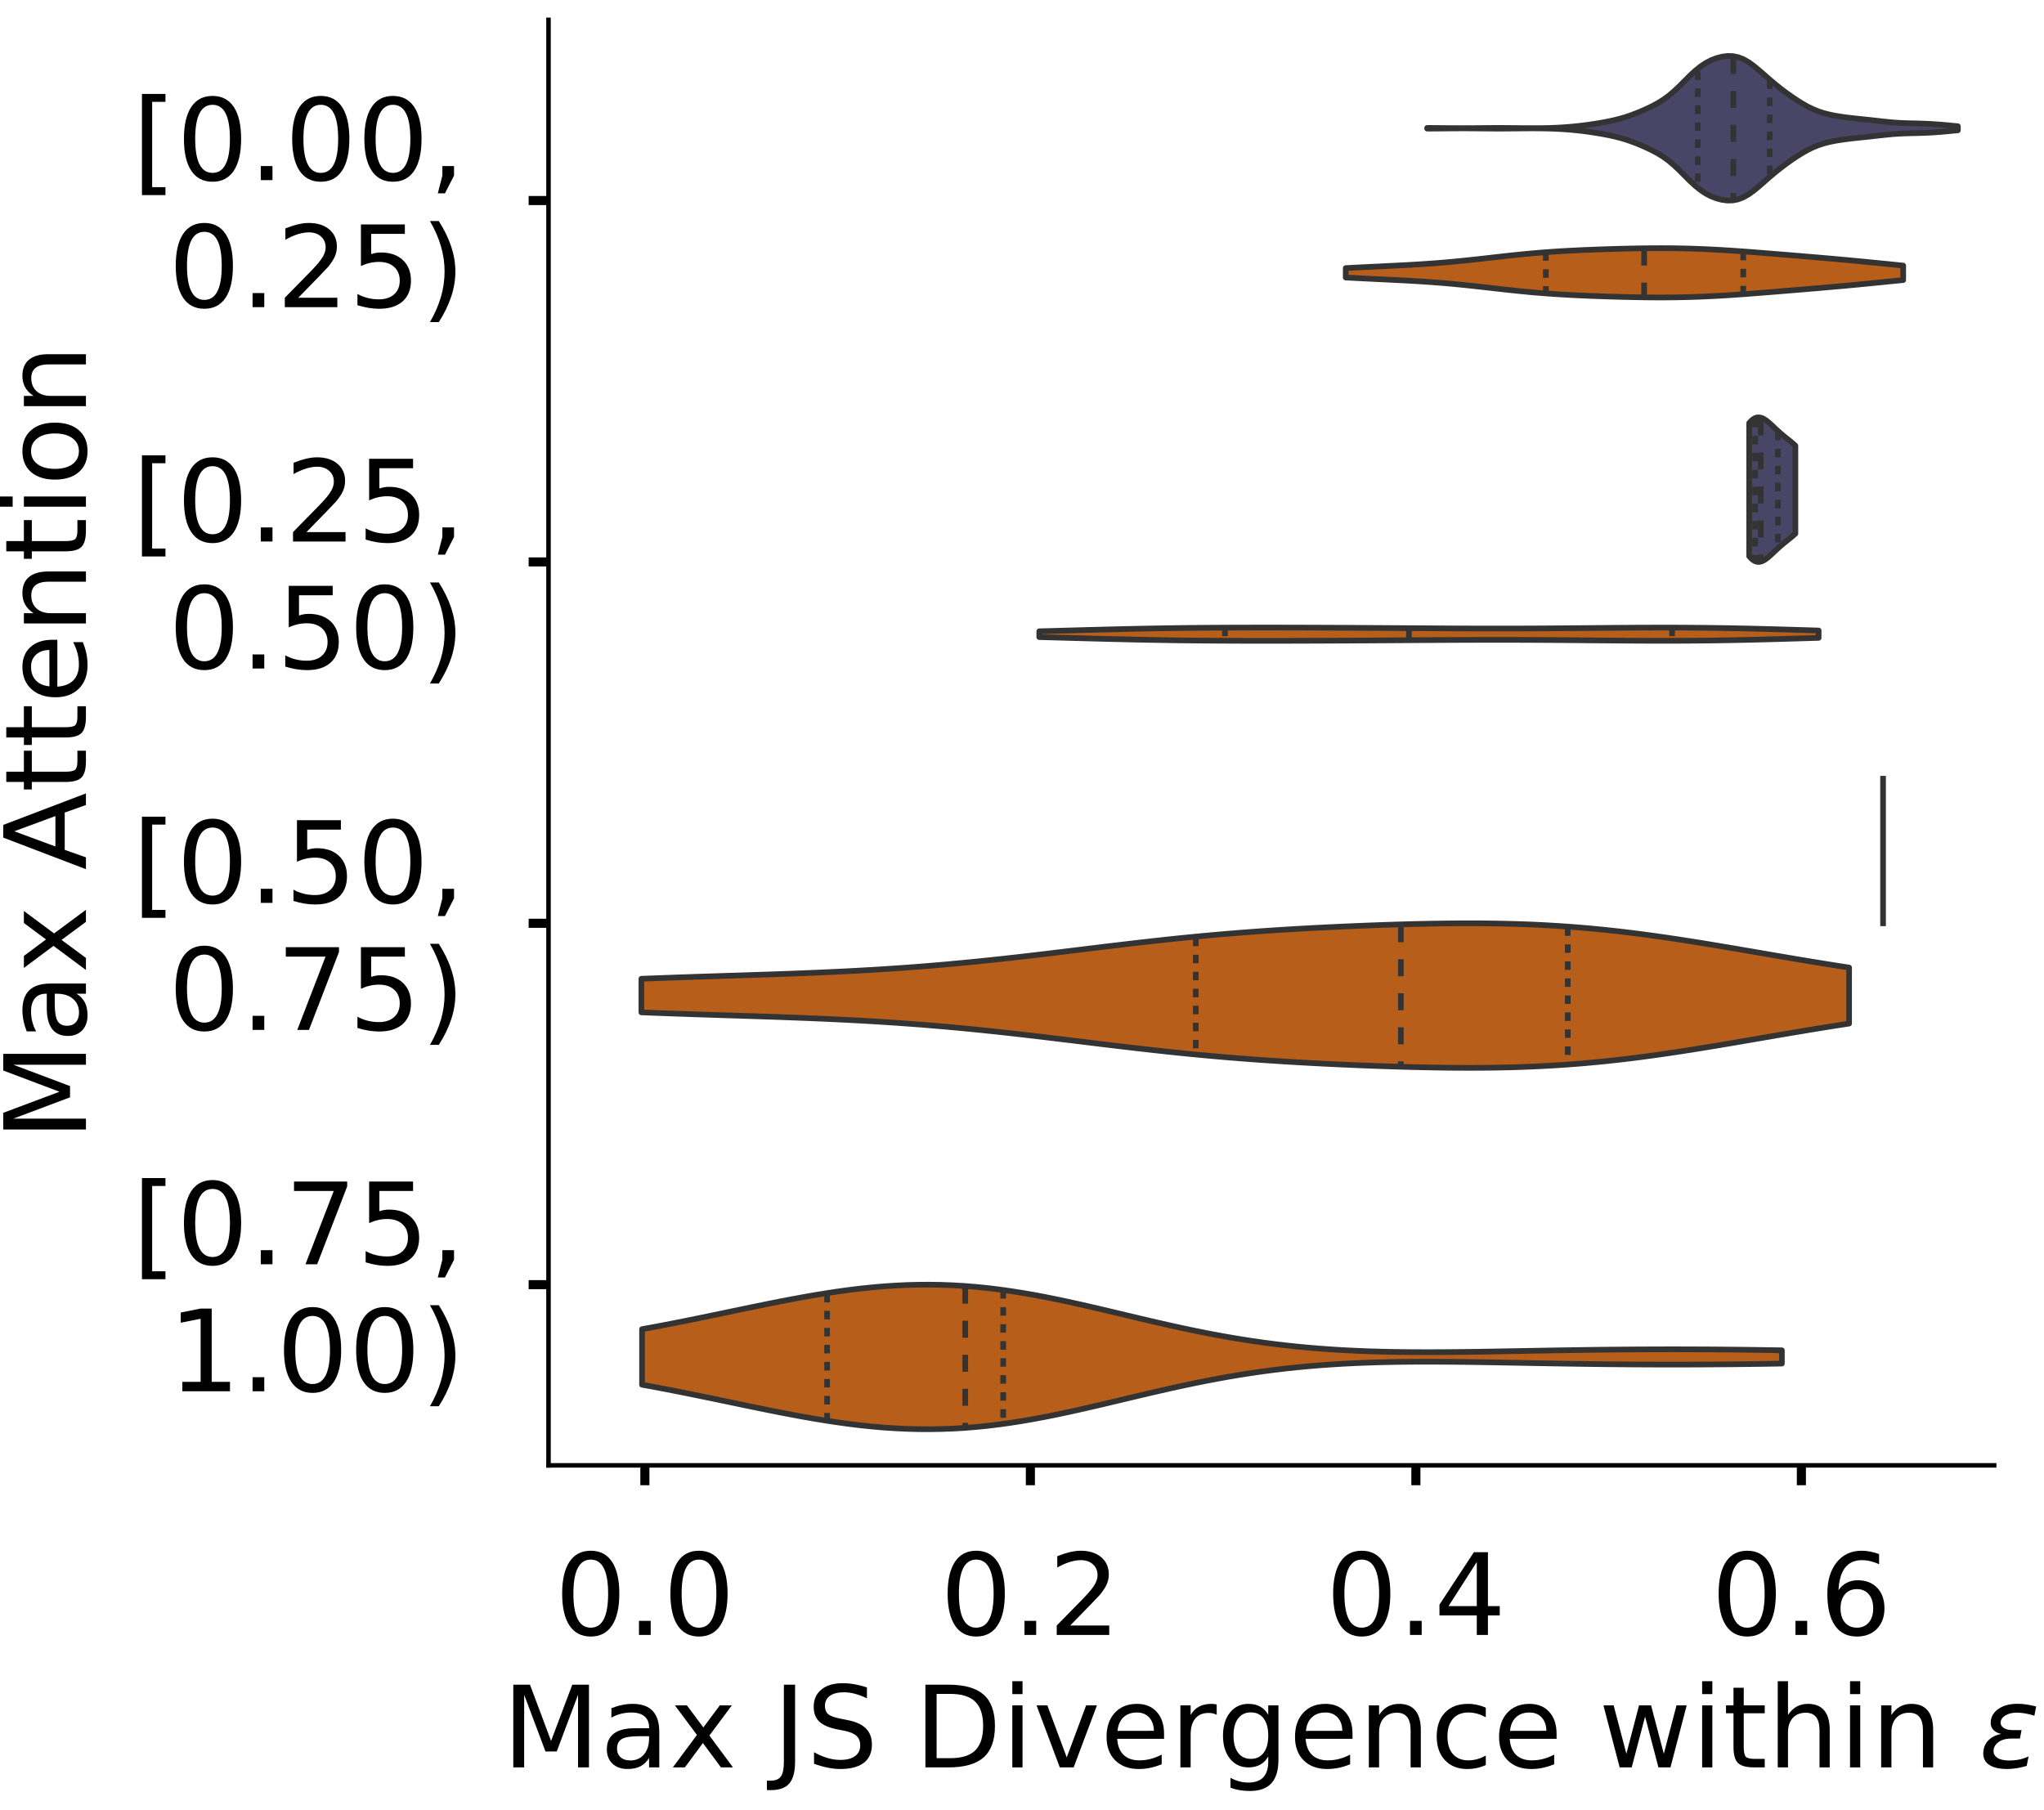 <?xml version="1.0" encoding="utf-8" standalone="no"?>
<!DOCTYPE svg PUBLIC "-//W3C//DTD SVG 1.1//EN"
  "http://www.w3.org/Graphics/SVG/1.1/DTD/svg11.dtd">
<!-- Created with matplotlib (https://matplotlib.org/) -->
<svg height="319.062pt" version="1.1" viewBox="0 0 360.352 319.062" width="360.352pt" xmlns="http://www.w3.org/2000/svg" xmlns:xlink="http://www.w3.org/1999/xlink">
 <defs>
  <style type="text/css">
*{stroke-linecap:butt;stroke-linejoin:round;}
  </style>
 </defs>
 <g id="figure_1">
  <g id="patch_1">
   <path d="M 0 319.062 
L 360.352 319.062 
L 360.352 0 
L 0 0 
z
" style="fill:#ffffff;"/>
  </g>
  <g id="axes_1">
   <g id="patch_2">
    <path d="M -269.522 258.362 
L -14.66 258.362 
L -14.66 3.5 
L -269.522 3.5 
z
" style="fill:#ffffff;"/>
   </g>
   <g id="patch_3">
    <path clip-path="url(#p36a1cb1c24)" d="M -257.937 258.362 
L -252.145 258.362 
L -252.145 258.362 
L -257.937 258.362 
z
" style="fill:#43406b;opacity:0.6;stroke:#000000;stroke-linejoin:miter;stroke-width:0.5;"/>
   </g>
   <g id="patch_4">
    <path clip-path="url(#p36a1cb1c24)" d="M -252.145 258.362 
L -246.352 258.362 
L -246.352 258.362 
L -252.145 258.362 
z
" style="fill:#43406b;opacity:0.6;stroke:#000000;stroke-linejoin:miter;stroke-width:0.5;"/>
   </g>
   <g id="patch_5">
    <path clip-path="url(#p36a1cb1c24)" d="M -246.352 258.362 
L -240.56 258.362 
L -240.56 258.362 
L -246.352 258.362 
z
" style="fill:#43406b;opacity:0.6;stroke:#000000;stroke-linejoin:miter;stroke-width:0.5;"/>
   </g>
   <g id="patch_6">
    <path clip-path="url(#p36a1cb1c24)" d="M -240.56 258.362 
L -234.768 258.362 
L -234.768 258.362 
L -240.56 258.362 
z
" style="fill:#43406b;opacity:0.6;stroke:#000000;stroke-linejoin:miter;stroke-width:0.5;"/>
   </g>
   <g id="patch_7">
    <path clip-path="url(#p36a1cb1c24)" d="M -234.768 258.362 
L -228.975 258.362 
L -228.975 258.362 
L -234.768 258.362 
z
" style="fill:#43406b;opacity:0.6;stroke:#000000;stroke-linejoin:miter;stroke-width:0.5;"/>
   </g>
   <g id="patch_8">
    <path clip-path="url(#p36a1cb1c24)" d="M -228.975 258.362 
L -223.183 258.362 
L -223.183 258.362 
L -228.975 258.362 
z
" style="fill:#43406b;opacity:0.6;stroke:#000000;stroke-linejoin:miter;stroke-width:0.5;"/>
   </g>
   <g id="patch_9">
    <path clip-path="url(#p36a1cb1c24)" d="M -223.183 258.362 
L -217.391 258.362 
L -217.391 258.362 
L -223.183 258.362 
z
" style="fill:#43406b;opacity:0.6;stroke:#000000;stroke-linejoin:miter;stroke-width:0.5;"/>
   </g>
   <g id="patch_10">
    <path clip-path="url(#p36a1cb1c24)" d="M -217.391 258.362 
L -211.599 258.362 
L -211.599 258.362 
L -217.391 258.362 
z
" style="fill:#43406b;opacity:0.6;stroke:#000000;stroke-linejoin:miter;stroke-width:0.5;"/>
   </g>
   <g id="patch_11">
    <path clip-path="url(#p36a1cb1c24)" d="M -211.599 258.362 
L -205.806 258.362 
L -205.806 258.362 
L -211.599 258.362 
z
" style="fill:#43406b;opacity:0.6;stroke:#000000;stroke-linejoin:miter;stroke-width:0.5;"/>
   </g>
   <g id="patch_12">
    <path clip-path="url(#p36a1cb1c24)" d="M -205.806 258.362 
L -200.014 258.362 
L -200.014 258.362 
L -205.806 258.362 
z
" style="fill:#43406b;opacity:0.6;stroke:#000000;stroke-linejoin:miter;stroke-width:0.5;"/>
   </g>
   <g id="patch_13">
    <path clip-path="url(#p36a1cb1c24)" d="M -200.014 258.362 
L -194.222 258.362 
L -194.222 258.362 
L -200.014 258.362 
z
" style="fill:#43406b;opacity:0.6;stroke:#000000;stroke-linejoin:miter;stroke-width:0.5;"/>
   </g>
   <g id="patch_14">
    <path clip-path="url(#p36a1cb1c24)" d="M -194.222 258.362 
L -188.429 258.362 
L -188.429 258.362 
L -194.222 258.362 
z
" style="fill:#43406b;opacity:0.6;stroke:#000000;stroke-linejoin:miter;stroke-width:0.5;"/>
   </g>
   <g id="patch_15">
    <path clip-path="url(#p36a1cb1c24)" d="M -188.429 258.362 
L -182.637 258.362 
L -182.637 258.362 
L -188.429 258.362 
z
" style="fill:#43406b;opacity:0.6;stroke:#000000;stroke-linejoin:miter;stroke-width:0.5;"/>
   </g>
   <g id="patch_16">
    <path clip-path="url(#p36a1cb1c24)" d="M -182.637 258.362 
L -176.845 258.362 
L -176.845 258.362 
L -182.637 258.362 
z
" style="fill:#43406b;opacity:0.6;stroke:#000000;stroke-linejoin:miter;stroke-width:0.5;"/>
   </g>
   <g id="patch_17">
    <path clip-path="url(#p36a1cb1c24)" d="M -176.845 258.362 
L -171.052 258.362 
L -171.052 258.362 
L -176.845 258.362 
z
" style="fill:#43406b;opacity:0.6;stroke:#000000;stroke-linejoin:miter;stroke-width:0.5;"/>
   </g>
   <g id="patch_18">
    <path clip-path="url(#p36a1cb1c24)" d="M -171.052 258.362 
L -165.26 258.362 
L -165.26 258.362 
L -171.052 258.362 
z
" style="fill:#43406b;opacity:0.6;stroke:#000000;stroke-linejoin:miter;stroke-width:0.5;"/>
   </g>
   <g id="patch_19">
    <path clip-path="url(#p36a1cb1c24)" d="M -165.26 258.362 
L -159.468 258.362 
L -159.468 258.362 
L -165.26 258.362 
z
" style="fill:#43406b;opacity:0.6;stroke:#000000;stroke-linejoin:miter;stroke-width:0.5;"/>
   </g>
   <g id="patch_20">
    <path clip-path="url(#p36a1cb1c24)" d="M -159.468 258.362 
L -153.675 258.362 
L -153.675 258.362 
L -159.468 258.362 
z
" style="fill:#43406b;opacity:0.6;stroke:#000000;stroke-linejoin:miter;stroke-width:0.5;"/>
   </g>
   <g id="patch_21">
    <path clip-path="url(#p36a1cb1c24)" d="M -153.675 258.362 
L -147.883 258.362 
L -147.883 258.362 
L -153.675 258.362 
z
" style="fill:#43406b;opacity:0.6;stroke:#000000;stroke-linejoin:miter;stroke-width:0.5;"/>
   </g>
   <g id="patch_22">
    <path clip-path="url(#p36a1cb1c24)" d="M -147.883 258.362 
L -142.091 258.362 
L -142.091 258.362 
L -147.883 258.362 
z
" style="fill:#43406b;opacity:0.6;stroke:#000000;stroke-linejoin:miter;stroke-width:0.5;"/>
   </g>
   <g id="patch_23">
    <path clip-path="url(#p36a1cb1c24)" d="M -142.091 258.362 
L -136.299 258.362 
L -136.299 258.362 
L -142.091 258.362 
z
" style="fill:#43406b;opacity:0.6;stroke:#000000;stroke-linejoin:miter;stroke-width:0.5;"/>
   </g>
   <g id="patch_24">
    <path clip-path="url(#p36a1cb1c24)" d="M -136.299 258.362 
L -130.506 258.362 
L -130.506 258.362 
L -136.299 258.362 
z
" style="fill:#43406b;opacity:0.6;stroke:#000000;stroke-linejoin:miter;stroke-width:0.5;"/>
   </g>
   <g id="patch_25">
    <path clip-path="url(#p36a1cb1c24)" d="M -130.506 258.362 
L -124.714 258.362 
L -124.714 258.362 
L -130.506 258.362 
z
" style="fill:#43406b;opacity:0.6;stroke:#000000;stroke-linejoin:miter;stroke-width:0.5;"/>
   </g>
   <g id="patch_26">
    <path clip-path="url(#p36a1cb1c24)" d="M -124.714 258.362 
L -118.922 258.362 
L -118.922 256.863 
L -124.714 256.863 
z
" style="fill:#43406b;opacity:0.6;stroke:#000000;stroke-linejoin:miter;stroke-width:0.5;"/>
   </g>
   <g id="patch_27">
    <path clip-path="url(#p36a1cb1c24)" d="M -118.922 258.362 
L -113.129 258.362 
L -113.129 258.362 
L -118.922 258.362 
z
" style="fill:#43406b;opacity:0.6;stroke:#000000;stroke-linejoin:miter;stroke-width:0.5;"/>
   </g>
   <g id="patch_28">
    <path clip-path="url(#p36a1cb1c24)" d="M -113.129 258.362 
L -107.337 258.362 
L -107.337 256.863 
L -113.129 256.863 
z
" style="fill:#43406b;opacity:0.6;stroke:#000000;stroke-linejoin:miter;stroke-width:0.5;"/>
   </g>
   <g id="patch_29">
    <path clip-path="url(#p36a1cb1c24)" d="M -107.337 258.362 
L -101.545 258.362 
L -101.545 258.362 
L -107.337 258.362 
z
" style="fill:#43406b;opacity:0.6;stroke:#000000;stroke-linejoin:miter;stroke-width:0.5;"/>
   </g>
   <g id="patch_30">
    <path clip-path="url(#p36a1cb1c24)" d="M -101.545 258.362 
L -95.752 258.362 
L -95.752 253.867 
L -101.545 253.867 
z
" style="fill:#43406b;opacity:0.6;stroke:#000000;stroke-linejoin:miter;stroke-width:0.5;"/>
   </g>
   <g id="patch_31">
    <path clip-path="url(#p36a1cb1c24)" d="M -95.752 258.362 
L -89.96 258.362 
L -89.96 238.884 
L -95.752 238.884 
z
" style="fill:#43406b;opacity:0.6;stroke:#000000;stroke-linejoin:miter;stroke-width:0.5;"/>
   </g>
   <g id="patch_32">
    <path clip-path="url(#p36a1cb1c24)" d="M -89.96 258.362 
L -84.168 258.362 
L -84.168 207.419 
L -89.96 207.419 
z
" style="fill:#43406b;opacity:0.6;stroke:#000000;stroke-linejoin:miter;stroke-width:0.5;"/>
   </g>
   <g id="patch_33">
    <path clip-path="url(#p36a1cb1c24)" d="M -84.168 258.362 
L -78.375 258.362 
L -78.375 151.982 
L -84.168 151.982 
z
" style="fill:#43406b;opacity:0.6;stroke:#000000;stroke-linejoin:miter;stroke-width:0.5;"/>
   </g>
   <g id="patch_34">
    <path clip-path="url(#p36a1cb1c24)" d="M -78.375 258.362 
L -72.583 258.362 
L -72.583 26.124 
L -78.375 26.124 
z
" style="fill:#43406b;opacity:0.6;stroke:#000000;stroke-linejoin:miter;stroke-width:0.5;"/>
   </g>
   <g id="patch_35">
    <path clip-path="url(#p36a1cb1c24)" d="M -72.583 258.362 
L -66.791 258.362 
L -66.791 15.636 
L -72.583 15.636 
z
" style="fill:#43406b;opacity:0.6;stroke:#000000;stroke-linejoin:miter;stroke-width:0.5;"/>
   </g>
   <g id="patch_36">
    <path clip-path="url(#p36a1cb1c24)" d="M -66.791 258.362 
L -60.998 258.362 
L -60.998 123.514 
L -66.791 123.514 
z
" style="fill:#43406b;opacity:0.6;stroke:#000000;stroke-linejoin:miter;stroke-width:0.5;"/>
   </g>
   <g id="patch_37">
    <path clip-path="url(#p36a1cb1c24)" d="M -60.998 258.362 
L -55.206 258.362 
L -55.206 193.935 
L -60.998 193.935 
z
" style="fill:#43406b;opacity:0.6;stroke:#000000;stroke-linejoin:miter;stroke-width:0.5;"/>
   </g>
   <g id="patch_38">
    <path clip-path="url(#p36a1cb1c24)" d="M -55.206 258.362 
L -49.414 258.362 
L -49.414 217.907 
L -55.206 217.907 
z
" style="fill:#43406b;opacity:0.6;stroke:#000000;stroke-linejoin:miter;stroke-width:0.5;"/>
   </g>
   <g id="patch_39">
    <path clip-path="url(#p36a1cb1c24)" d="M -49.414 258.362 
L -43.622 258.362 
L -43.622 232.89 
L -49.414 232.89 
z
" style="fill:#43406b;opacity:0.6;stroke:#000000;stroke-linejoin:miter;stroke-width:0.5;"/>
   </g>
   <g id="patch_40">
    <path clip-path="url(#p36a1cb1c24)" d="M -43.622 258.362 
L -37.829 258.362 
L -37.829 241.88 
L -43.622 241.88 
z
" style="fill:#43406b;opacity:0.6;stroke:#000000;stroke-linejoin:miter;stroke-width:0.5;"/>
   </g>
   <g id="patch_41">
    <path clip-path="url(#p36a1cb1c24)" d="M -37.829 258.362 
L -32.037 258.362 
L -32.037 246.375 
L -37.829 246.375 
z
" style="fill:#43406b;opacity:0.6;stroke:#000000;stroke-linejoin:miter;stroke-width:0.5;"/>
   </g>
   <g id="patch_42">
    <path clip-path="url(#p36a1cb1c24)" d="M -32.037 258.362 
L -26.245 258.362 
L -26.245 258.362 
L -32.037 258.362 
z
" style="fill:#43406b;opacity:0.6;stroke:#000000;stroke-linejoin:miter;stroke-width:0.5;"/>
   </g>
   <g id="patch_43">
    <path clip-path="url(#p36a1cb1c24)" d="M -257.937 258.362 
L -252.145 258.362 
L -252.145 234.237 
L -257.937 234.237 
z
" style="fill:#d15a00;opacity:0.6;stroke:#000000;stroke-linejoin:miter;stroke-width:0.5;"/>
   </g>
   <g id="patch_44">
    <path clip-path="url(#p36a1cb1c24)" d="M -252.145 258.362 
L -246.352 258.362 
L -246.352 258.362 
L -252.145 258.362 
z
" style="fill:#d15a00;opacity:0.6;stroke:#000000;stroke-linejoin:miter;stroke-width:0.5;"/>
   </g>
   <g id="patch_45">
    <path clip-path="url(#p36a1cb1c24)" d="M -246.352 258.362 
L -240.56 258.362 
L -240.56 258.362 
L -246.352 258.362 
z
" style="fill:#d15a00;opacity:0.6;stroke:#000000;stroke-linejoin:miter;stroke-width:0.5;"/>
   </g>
   <g id="patch_46">
    <path clip-path="url(#p36a1cb1c24)" d="M -240.56 258.362 
L -234.768 258.362 
L -234.768 252.331 
L -240.56 252.331 
z
" style="fill:#d15a00;opacity:0.6;stroke:#000000;stroke-linejoin:miter;stroke-width:0.5;"/>
   </g>
   <g id="patch_47">
    <path clip-path="url(#p36a1cb1c24)" d="M -234.768 258.362 
L -228.975 258.362 
L -228.975 258.362 
L -234.768 258.362 
z
" style="fill:#d15a00;opacity:0.6;stroke:#000000;stroke-linejoin:miter;stroke-width:0.5;"/>
   </g>
   <g id="patch_48">
    <path clip-path="url(#p36a1cb1c24)" d="M -228.975 258.362 
L -223.183 258.362 
L -223.183 234.237 
L -228.975 234.237 
z
" style="fill:#d15a00;opacity:0.6;stroke:#000000;stroke-linejoin:miter;stroke-width:0.5;"/>
   </g>
   <g id="patch_49">
    <path clip-path="url(#p36a1cb1c24)" d="M -223.183 258.362 
L -217.391 258.362 
L -217.391 252.331 
L -223.183 252.331 
z
" style="fill:#d15a00;opacity:0.6;stroke:#000000;stroke-linejoin:miter;stroke-width:0.5;"/>
   </g>
   <g id="patch_50">
    <path clip-path="url(#p36a1cb1c24)" d="M -217.391 258.362 
L -211.599 258.362 
L -211.599 240.268 
L -217.391 240.268 
z
" style="fill:#d15a00;opacity:0.6;stroke:#000000;stroke-linejoin:miter;stroke-width:0.5;"/>
   </g>
   <g id="patch_51">
    <path clip-path="url(#p36a1cb1c24)" d="M -211.599 258.362 
L -205.806 258.362 
L -205.806 246.299 
L -211.599 246.299 
z
" style="fill:#d15a00;opacity:0.6;stroke:#000000;stroke-linejoin:miter;stroke-width:0.5;"/>
   </g>
   <g id="patch_52">
    <path clip-path="url(#p36a1cb1c24)" d="M -205.806 258.362 
L -200.014 258.362 
L -200.014 258.362 
L -205.806 258.362 
z
" style="fill:#d15a00;opacity:0.6;stroke:#000000;stroke-linejoin:miter;stroke-width:0.5;"/>
   </g>
   <g id="patch_53">
    <path clip-path="url(#p36a1cb1c24)" d="M -200.014 258.362 
L -194.222 258.362 
L -194.222 222.175 
L -200.014 222.175 
z
" style="fill:#d15a00;opacity:0.6;stroke:#000000;stroke-linejoin:miter;stroke-width:0.5;"/>
   </g>
   <g id="patch_54">
    <path clip-path="url(#p36a1cb1c24)" d="M -194.222 258.362 
L -188.429 258.362 
L -188.429 246.299 
L -194.222 246.299 
z
" style="fill:#d15a00;opacity:0.6;stroke:#000000;stroke-linejoin:miter;stroke-width:0.5;"/>
   </g>
   <g id="patch_55">
    <path clip-path="url(#p36a1cb1c24)" d="M -188.429 258.362 
L -182.637 258.362 
L -182.637 258.362 
L -188.429 258.362 
z
" style="fill:#d15a00;opacity:0.6;stroke:#000000;stroke-linejoin:miter;stroke-width:0.5;"/>
   </g>
   <g id="patch_56">
    <path clip-path="url(#p36a1cb1c24)" d="M -182.637 258.362 
L -176.845 258.362 
L -176.845 240.268 
L -182.637 240.268 
z
" style="fill:#d15a00;opacity:0.6;stroke:#000000;stroke-linejoin:miter;stroke-width:0.5;"/>
   </g>
   <g id="patch_57">
    <path clip-path="url(#p36a1cb1c24)" d="M -176.845 258.362 
L -171.052 258.362 
L -171.052 234.237 
L -176.845 234.237 
z
" style="fill:#d15a00;opacity:0.6;stroke:#000000;stroke-linejoin:miter;stroke-width:0.5;"/>
   </g>
   <g id="patch_58">
    <path clip-path="url(#p36a1cb1c24)" d="M -171.052 258.362 
L -165.26 258.362 
L -165.26 240.268 
L -171.052 240.268 
z
" style="fill:#d15a00;opacity:0.6;stroke:#000000;stroke-linejoin:miter;stroke-width:0.5;"/>
   </g>
   <g id="patch_59">
    <path clip-path="url(#p36a1cb1c24)" d="M -165.26 258.362 
L -159.468 258.362 
L -159.468 222.175 
L -165.26 222.175 
z
" style="fill:#d15a00;opacity:0.6;stroke:#000000;stroke-linejoin:miter;stroke-width:0.5;"/>
   </g>
   <g id="patch_60">
    <path clip-path="url(#p36a1cb1c24)" d="M -159.468 258.362 
L -153.675 258.362 
L -153.675 240.268 
L -159.468 240.268 
z
" style="fill:#d15a00;opacity:0.6;stroke:#000000;stroke-linejoin:miter;stroke-width:0.5;"/>
   </g>
   <g id="patch_61">
    <path clip-path="url(#p36a1cb1c24)" d="M -153.675 258.362 
L -147.883 258.362 
L -147.883 234.237 
L -153.675 234.237 
z
" style="fill:#d15a00;opacity:0.6;stroke:#000000;stroke-linejoin:miter;stroke-width:0.5;"/>
   </g>
   <g id="patch_62">
    <path clip-path="url(#p36a1cb1c24)" d="M -147.883 258.362 
L -142.091 258.362 
L -142.091 258.362 
L -147.883 258.362 
z
" style="fill:#d15a00;opacity:0.6;stroke:#000000;stroke-linejoin:miter;stroke-width:0.5;"/>
   </g>
   <g id="patch_63">
    <path clip-path="url(#p36a1cb1c24)" d="M -142.091 258.362 
L -136.299 258.362 
L -136.299 234.237 
L -142.091 234.237 
z
" style="fill:#d15a00;opacity:0.6;stroke:#000000;stroke-linejoin:miter;stroke-width:0.5;"/>
   </g>
   <g id="patch_64">
    <path clip-path="url(#p36a1cb1c24)" d="M -136.299 258.362 
L -130.506 258.362 
L -130.506 216.144 
L -136.299 216.144 
z
" style="fill:#d15a00;opacity:0.6;stroke:#000000;stroke-linejoin:miter;stroke-width:0.5;"/>
   </g>
   <g id="patch_65">
    <path clip-path="url(#p36a1cb1c24)" d="M -130.506 258.362 
L -124.714 258.362 
L -124.714 234.237 
L -130.506 234.237 
z
" style="fill:#d15a00;opacity:0.6;stroke:#000000;stroke-linejoin:miter;stroke-width:0.5;"/>
   </g>
   <g id="patch_66">
    <path clip-path="url(#p36a1cb1c24)" d="M -124.714 258.362 
L -118.922 258.362 
L -118.922 246.299 
L -124.714 246.299 
z
" style="fill:#d15a00;opacity:0.6;stroke:#000000;stroke-linejoin:miter;stroke-width:0.5;"/>
   </g>
   <g id="patch_67">
    <path clip-path="url(#p36a1cb1c24)" d="M -118.922 258.362 
L -113.129 258.362 
L -113.129 228.206 
L -118.922 228.206 
z
" style="fill:#d15a00;opacity:0.6;stroke:#000000;stroke-linejoin:miter;stroke-width:0.5;"/>
   </g>
   <g id="patch_68">
    <path clip-path="url(#p36a1cb1c24)" d="M -113.129 258.362 
L -107.337 258.362 
L -107.337 216.144 
L -113.129 216.144 
z
" style="fill:#d15a00;opacity:0.6;stroke:#000000;stroke-linejoin:miter;stroke-width:0.5;"/>
   </g>
   <g id="patch_69">
    <path clip-path="url(#p36a1cb1c24)" d="M -107.337 258.362 
L -101.545 258.362 
L -101.545 198.05 
L -107.337 198.05 
z
" style="fill:#d15a00;opacity:0.6;stroke:#000000;stroke-linejoin:miter;stroke-width:0.5;"/>
   </g>
   <g id="patch_70">
    <path clip-path="url(#p36a1cb1c24)" d="M -101.545 258.362 
L -95.752 258.362 
L -95.752 204.081 
L -101.545 204.081 
z
" style="fill:#d15a00;opacity:0.6;stroke:#000000;stroke-linejoin:miter;stroke-width:0.5;"/>
   </g>
   <g id="patch_71">
    <path clip-path="url(#p36a1cb1c24)" d="M -95.752 258.362 
L -89.96 258.362 
L -89.96 228.206 
L -95.752 228.206 
z
" style="fill:#d15a00;opacity:0.6;stroke:#000000;stroke-linejoin:miter;stroke-width:0.5;"/>
   </g>
   <g id="patch_72">
    <path clip-path="url(#p36a1cb1c24)" d="M -89.96 258.362 
L -84.168 258.362 
L -84.168 198.05 
L -89.96 198.05 
z
" style="fill:#d15a00;opacity:0.6;stroke:#000000;stroke-linejoin:miter;stroke-width:0.5;"/>
   </g>
   <g id="patch_73">
    <path clip-path="url(#p36a1cb1c24)" d="M -84.168 258.362 
L -78.375 258.362 
L -78.375 192.019 
L -84.168 192.019 
z
" style="fill:#d15a00;opacity:0.6;stroke:#000000;stroke-linejoin:miter;stroke-width:0.5;"/>
   </g>
   <g id="patch_74">
    <path clip-path="url(#p36a1cb1c24)" d="M -78.375 258.362 
L -72.583 258.362 
L -72.583 204.081 
L -78.375 204.081 
z
" style="fill:#d15a00;opacity:0.6;stroke:#000000;stroke-linejoin:miter;stroke-width:0.5;"/>
   </g>
   <g id="patch_75">
    <path clip-path="url(#p36a1cb1c24)" d="M -72.583 258.362 
L -66.791 258.362 
L -66.791 216.144 
L -72.583 216.144 
z
" style="fill:#d15a00;opacity:0.6;stroke:#000000;stroke-linejoin:miter;stroke-width:0.5;"/>
   </g>
   <g id="patch_76">
    <path clip-path="url(#p36a1cb1c24)" d="M -66.791 258.362 
L -60.998 258.362 
L -60.998 210.112 
L -66.791 210.112 
z
" style="fill:#d15a00;opacity:0.6;stroke:#000000;stroke-linejoin:miter;stroke-width:0.5;"/>
   </g>
   <g id="patch_77">
    <path clip-path="url(#p36a1cb1c24)" d="M -60.998 258.362 
L -55.206 258.362 
L -55.206 222.175 
L -60.998 222.175 
z
" style="fill:#d15a00;opacity:0.6;stroke:#000000;stroke-linejoin:miter;stroke-width:0.5;"/>
   </g>
   <g id="patch_78">
    <path clip-path="url(#p36a1cb1c24)" d="M -55.206 258.362 
L -49.414 258.362 
L -49.414 240.268 
L -55.206 240.268 
z
" style="fill:#d15a00;opacity:0.6;stroke:#000000;stroke-linejoin:miter;stroke-width:0.5;"/>
   </g>
   <g id="patch_79">
    <path clip-path="url(#p36a1cb1c24)" d="M -49.414 258.362 
L -43.622 258.362 
L -43.622 234.237 
L -49.414 234.237 
z
" style="fill:#d15a00;opacity:0.6;stroke:#000000;stroke-linejoin:miter;stroke-width:0.5;"/>
   </g>
   <g id="patch_80">
    <path clip-path="url(#p36a1cb1c24)" d="M -43.622 258.362 
L -37.829 258.362 
L -37.829 252.331 
L -43.622 252.331 
z
" style="fill:#d15a00;opacity:0.6;stroke:#000000;stroke-linejoin:miter;stroke-width:0.5;"/>
   </g>
   <g id="patch_81">
    <path clip-path="url(#p36a1cb1c24)" d="M -37.829 258.362 
L -32.037 258.362 
L -32.037 258.362 
L -37.829 258.362 
z
" style="fill:#d15a00;opacity:0.6;stroke:#000000;stroke-linejoin:miter;stroke-width:0.5;"/>
   </g>
   <g id="patch_82">
    <path clip-path="url(#p36a1cb1c24)" d="M -32.037 258.362 
L -26.245 258.362 
L -26.245 258.362 
L -32.037 258.362 
z
" style="fill:#d15a00;opacity:0.6;stroke:#000000;stroke-linejoin:miter;stroke-width:0.5;"/>
   </g>
   <g id="matplotlib.axis_1">
    <g id="xtick_1">
     <g id="line2d_1">
      <defs>
       <path d="M 0 0 
L 0 3.5 
" id="md72a079150" style="stroke:#000000;stroke-width:1.6;"/>
      </defs>
      <g/>
     </g>
     <g id="text_1">
      <!-- 0.0 -->
      <defs>
       <path d="M 31.781 66.406 
Q 24.172 66.406 20.328 58.906 
Q 16.5 51.422 16.5 36.375 
Q 16.5 21.391 20.328 13.891 
Q 24.172 6.391 31.781 6.391 
Q 39.453 6.391 43.281 13.891 
Q 47.125 21.391 47.125 36.375 
Q 47.125 51.422 43.281 58.906 
Q 39.453 66.406 31.781 66.406 
z
M 31.781 74.219 
Q 44.047 74.219 50.516 64.516 
Q 56.984 54.828 56.984 36.375 
Q 56.984 17.969 50.516 8.266 
Q 44.047 -1.422 31.781 -1.422 
Q 19.531 -1.422 13.062 8.266 
Q 6.594 17.969 6.594 36.375 
Q 6.594 54.828 13.062 64.516 
Q 19.531 74.219 31.781 74.219 
z
" id="DejaVuSans-48"/>
       <path d="M 10.688 12.406 
L 21 12.406 
L 21 0 
L 10.688 0 
z
" id="DejaVuSans-46"/>
      </defs>
      <g transform="translate(-273.84 288.259)scale(0.2 -0.2)">
       <use xlink:href="#DejaVuSans-48"/>
       <use x="63.623" xlink:href="#DejaVuSans-46"/>
       <use x="95.41" xlink:href="#DejaVuSans-48"/>
      </g>
     </g>
    </g>
    <g id="xtick_2">
     <g id="line2d_2">
      <g/>
     </g>
     <g id="text_2">
      <!-- 0.2 -->
      <defs>
       <path d="M 19.188 8.297 
L 53.609 8.297 
L 53.609 0 
L 7.328 0 
L 7.328 8.297 
Q 12.938 14.109 22.625 23.891 
Q 32.328 33.688 34.812 36.531 
Q 39.547 41.844 41.422 45.531 
Q 43.312 49.219 43.312 52.781 
Q 43.312 58.594 39.234 62.25 
Q 35.156 65.922 28.609 65.922 
Q 23.969 65.922 18.812 64.312 
Q 13.672 62.703 7.812 59.422 
L 7.812 69.391 
Q 13.766 71.781 18.938 73 
Q 24.125 74.219 28.422 74.219 
Q 39.75 74.219 46.484 68.547 
Q 53.219 62.891 53.219 53.422 
Q 53.219 48.922 51.531 44.891 
Q 49.859 40.875 45.406 35.406 
Q 44.188 33.984 37.641 27.219 
Q 31.109 20.453 19.188 8.297 
z
" id="DejaVuSans-50"/>
      </defs>
      <g transform="translate(-207.642 288.259)scale(0.2 -0.2)">
       <use xlink:href="#DejaVuSans-48"/>
       <use x="63.623" xlink:href="#DejaVuSans-46"/>
       <use x="95.41" xlink:href="#DejaVuSans-50"/>
      </g>
     </g>
    </g>
    <g id="xtick_3">
     <g id="line2d_3">
      <g/>
     </g>
     <g id="text_3">
      <!-- 0.4 -->
      <defs>
       <path d="M 37.797 64.312 
L 12.891 25.391 
L 37.797 25.391 
z
M 35.203 72.906 
L 47.609 72.906 
L 47.609 25.391 
L 58.016 25.391 
L 58.016 17.188 
L 47.609 17.188 
L 47.609 0 
L 37.797 0 
L 37.797 17.188 
L 4.891 17.188 
L 4.891 26.703 
z
" id="DejaVuSans-52"/>
      </defs>
      <g transform="translate(-141.444 288.259)scale(0.2 -0.2)">
       <use xlink:href="#DejaVuSans-48"/>
       <use x="63.623" xlink:href="#DejaVuSans-46"/>
       <use x="95.41" xlink:href="#DejaVuSans-52"/>
      </g>
     </g>
    </g>
    <g id="xtick_4">
     <g id="line2d_4">
      <g/>
     </g>
     <g id="text_4">
      <!-- 0.6 -->
      <defs>
       <path d="M 33.016 40.375 
Q 26.375 40.375 22.484 35.828 
Q 18.609 31.297 18.609 23.391 
Q 18.609 15.531 22.484 10.953 
Q 26.375 6.391 33.016 6.391 
Q 39.656 6.391 43.531 10.953 
Q 47.406 15.531 47.406 23.391 
Q 47.406 31.297 43.531 35.828 
Q 39.656 40.375 33.016 40.375 
z
M 52.594 71.297 
L 52.594 62.312 
Q 48.875 64.062 45.094 64.984 
Q 41.312 65.922 37.594 65.922 
Q 27.828 65.922 22.672 59.328 
Q 17.531 52.734 16.797 39.406 
Q 19.672 43.656 24.016 45.922 
Q 28.375 48.188 33.594 48.188 
Q 44.578 48.188 50.953 41.516 
Q 57.328 34.859 57.328 23.391 
Q 57.328 12.156 50.688 5.359 
Q 44.047 -1.422 33.016 -1.422 
Q 20.359 -1.422 13.672 8.266 
Q 6.984 17.969 6.984 36.375 
Q 6.984 53.656 15.188 63.938 
Q 23.391 74.219 37.203 74.219 
Q 40.922 74.219 44.703 73.484 
Q 48.484 72.75 52.594 71.297 
z
" id="DejaVuSans-54"/>
      </defs>
      <g transform="translate(-75.247 288.259)scale(0.2 -0.2)">
       <use xlink:href="#DejaVuSans-48"/>
       <use x="63.623" xlink:href="#DejaVuSans-46"/>
       <use x="95.41" xlink:href="#DejaVuSans-54"/>
      </g>
     </g>
    </g>
    <g id="text_5">
     <!--   -->
     <defs>
      <path id="DejaVuSans-32"/>
     </defs>
     <g transform="translate(-145.269 311.615)scale(0.2 -0.2)">
      <use xlink:href="#DejaVuSans-32"/>
     </g>
    </g>
   </g>
   <g id="matplotlib.axis_2">
    <g id="ytick_1">
     <g id="line2d_5">
      <defs>
       <path d="M 0 0 
L -3.5 0 
" id="m229766a851" style="stroke:#000000;stroke-width:1.6;"/>
      </defs>
      <g/>
     </g>
     <g id="text_6">
      <!-- 0.00 -->
      <g transform="translate(-328.753 265.96)scale(0.2 -0.2)">
       <use xlink:href="#DejaVuSans-48"/>
       <use x="63.623" xlink:href="#DejaVuSans-46"/>
       <use x="95.41" xlink:href="#DejaVuSans-48"/>
       <use x="159.033" xlink:href="#DejaVuSans-48"/>
      </g>
     </g>
    </g>
    <g id="ytick_2">
     <g id="line2d_6">
      <g/>
     </g>
     <g id="text_7">
      <!-- 0.05 -->
      <defs>
       <path d="M 10.797 72.906 
L 49.516 72.906 
L 49.516 64.594 
L 19.828 64.594 
L 19.828 46.734 
Q 21.969 47.469 24.109 47.828 
Q 26.266 48.188 28.422 48.188 
Q 40.625 48.188 47.75 41.5 
Q 54.891 34.812 54.891 23.391 
Q 54.891 11.625 47.562 5.094 
Q 40.234 -1.422 26.906 -1.422 
Q 22.312 -1.422 17.547 -0.641 
Q 12.797 0.141 7.719 1.703 
L 7.719 11.625 
Q 12.109 9.234 16.797 8.062 
Q 21.484 6.891 26.703 6.891 
Q 35.156 6.891 40.078 11.328 
Q 45.016 15.766 45.016 23.391 
Q 45.016 31 40.078 35.438 
Q 35.156 39.891 26.703 39.891 
Q 22.75 39.891 18.812 39.016 
Q 14.891 38.141 10.797 36.281 
z
" id="DejaVuSans-53"/>
      </defs>
      <g transform="translate(-328.753 218.314)scale(0.2 -0.2)">
       <use xlink:href="#DejaVuSans-48"/>
       <use x="63.623" xlink:href="#DejaVuSans-46"/>
       <use x="95.41" xlink:href="#DejaVuSans-48"/>
       <use x="159.033" xlink:href="#DejaVuSans-53"/>
      </g>
     </g>
    </g>
    <g id="ytick_3">
     <g id="line2d_7">
      <g/>
     </g>
     <g id="text_8">
      <!-- 0.10 -->
      <defs>
       <path d="M 12.406 8.297 
L 28.516 8.297 
L 28.516 63.922 
L 10.984 60.406 
L 10.984 69.391 
L 28.422 72.906 
L 38.281 72.906 
L 38.281 8.297 
L 54.391 8.297 
L 54.391 0 
L 12.406 0 
z
" id="DejaVuSans-49"/>
      </defs>
      <g transform="translate(-328.753 170.668)scale(0.2 -0.2)">
       <use xlink:href="#DejaVuSans-48"/>
       <use x="63.623" xlink:href="#DejaVuSans-46"/>
       <use x="95.41" xlink:href="#DejaVuSans-49"/>
       <use x="159.033" xlink:href="#DejaVuSans-48"/>
      </g>
     </g>
    </g>
    <g id="ytick_4">
     <g id="line2d_8">
      <g/>
     </g>
     <g id="text_9">
      <!-- 0.15 -->
      <g transform="translate(-328.753 123.022)scale(0.2 -0.2)">
       <use xlink:href="#DejaVuSans-48"/>
       <use x="63.623" xlink:href="#DejaVuSans-46"/>
       <use x="95.41" xlink:href="#DejaVuSans-49"/>
       <use x="159.033" xlink:href="#DejaVuSans-53"/>
      </g>
     </g>
    </g>
    <g id="ytick_5">
     <g id="line2d_9">
      <g/>
     </g>
     <g id="text_10">
      <!-- 0.20 -->
      <g transform="translate(-328.753 75.376)scale(0.2 -0.2)">
       <use xlink:href="#DejaVuSans-48"/>
       <use x="63.623" xlink:href="#DejaVuSans-46"/>
       <use x="95.41" xlink:href="#DejaVuSans-50"/>
       <use x="159.033" xlink:href="#DejaVuSans-48"/>
      </g>
     </g>
    </g>
    <g id="ytick_6">
     <g id="line2d_10">
      <g/>
     </g>
     <g id="text_11">
      <!-- 0.25 -->
      <g transform="translate(-328.753 27.73)scale(0.2 -0.2)">
       <use xlink:href="#DejaVuSans-48"/>
       <use x="63.623" xlink:href="#DejaVuSans-46"/>
       <use x="95.41" xlink:href="#DejaVuSans-50"/>
       <use x="159.033" xlink:href="#DejaVuSans-53"/>
      </g>
     </g>
    </g>
    <g id="text_12">
     <!--   -->
     <g transform="translate(-336.413 133.728)rotate(-90)scale(0.176 -0.176)">
      <use xlink:href="#DejaVuSans-32"/>
     </g>
    </g>
   </g>
   <g id="patch_83">
    <path style="fill:none;stroke:#000000;stroke-linecap:square;stroke-linejoin:miter;stroke-width:0.8;"/>
   </g>
   <g id="patch_84">
    <path style="fill:none;stroke:#000000;stroke-linecap:square;stroke-linejoin:miter;stroke-width:0.8;"/>
   </g>
  </g>
  <g id="axes_2">
   <g id="patch_85">
    <path d="M 96.7 258.362 
L 351.562 258.362 
L 351.562 3.5 
L 96.7 3.5 
z
" style="fill:#ffffff;"/>
   </g>
   <g id="PolyCollection_1">
    <defs>
     <path d="M 251.603 -296.387 
L 251.603 -296.507 
L 252.549 -296.505 
L 253.494 -296.499 
L 254.439 -296.489 
L 255.384 -296.479 
L 256.329 -296.471 
L 257.274 -296.466 
L 258.219 -296.465 
L 259.164 -296.468 
L 260.109 -296.475 
L 261.054 -296.485 
L 261.999 -296.495 
L 262.944 -296.503 
L 263.889 -296.507 
L 264.834 -296.506 
L 265.779 -296.501 
L 266.724 -296.492 
L 267.669 -296.482 
L 268.614 -296.472 
L 269.559 -296.466 
L 270.504 -296.465 
L 271.45 -296.47 
L 272.395 -296.483 
L 273.34 -296.506 
L 274.285 -296.541 
L 275.23 -296.59 
L 276.175 -296.654 
L 277.12 -296.732 
L 278.065 -296.826 
L 279.01 -296.934 
L 279.955 -297.058 
L 280.9 -297.195 
L 281.845 -297.347 
L 282.79 -297.513 
L 283.735 -297.698 
L 284.68 -297.906 
L 285.625 -298.146 
L 286.57 -298.424 
L 287.515 -298.743 
L 288.46 -299.099 
L 289.406 -299.49 
L 290.351 -299.91 
L 291.296 -300.366 
L 292.241 -300.871 
L 293.186 -301.452 
L 294.131 -302.133 
L 295.076 -302.925 
L 296.021 -303.816 
L 296.966 -304.763 
L 297.911 -305.707 
L 298.856 -306.583 
L 299.801 -307.346 
L 300.746 -307.971 
L 301.691 -308.459 
L 302.636 -308.821 
L 303.581 -309.067 
L 304.526 -309.19 
L 305.471 -309.172 
L 306.416 -308.987 
L 307.361 -308.621 
L 308.307 -308.079 
L 309.252 -307.391 
L 310.197 -306.607 
L 311.142 -305.78 
L 312.087 -304.955 
L 313.032 -304.16 
L 313.977 -303.407 
L 314.922 -302.696 
L 315.867 -302.023 
L 316.812 -301.388 
L 317.757 -300.798 
L 318.702 -300.267 
L 319.647 -299.807 
L 320.592 -299.425 
L 321.537 -299.119 
L 322.482 -298.877 
L 323.427 -298.683 
L 324.372 -298.524 
L 325.317 -298.389 
L 326.263 -298.271 
L 327.208 -298.165 
L 328.153 -298.066 
L 329.098 -297.968 
L 330.043 -297.867 
L 330.988 -297.761 
L 331.933 -297.654 
L 332.878 -297.555 
L 333.823 -297.47 
L 334.768 -297.406 
L 335.713 -297.363 
L 336.658 -297.333 
L 337.603 -297.311 
L 338.548 -297.286 
L 339.493 -297.252 
L 340.438 -297.206 
L 341.383 -297.146 
L 342.328 -297.073 
L 343.273 -296.99 
L 344.218 -296.899 
L 345.164 -296.806 
L 345.164 -296.088 
L 345.164 -296.088 
L 344.218 -295.995 
L 343.273 -295.905 
L 342.328 -295.821 
L 341.383 -295.748 
L 340.438 -295.688 
L 339.493 -295.642 
L 338.548 -295.608 
L 337.603 -295.583 
L 336.658 -295.561 
L 335.713 -295.532 
L 334.768 -295.488 
L 333.823 -295.424 
L 332.878 -295.339 
L 331.933 -295.24 
L 330.988 -295.133 
L 330.043 -295.027 
L 329.098 -294.926 
L 328.153 -294.828 
L 327.208 -294.729 
L 326.263 -294.623 
L 325.317 -294.505 
L 324.372 -294.37 
L 323.427 -294.211 
L 322.482 -294.017 
L 321.537 -293.775 
L 320.592 -293.469 
L 319.647 -293.087 
L 318.702 -292.627 
L 317.757 -292.096 
L 316.812 -291.506 
L 315.867 -290.871 
L 314.922 -290.198 
L 313.977 -289.487 
L 313.032 -288.734 
L 312.087 -287.939 
L 311.142 -287.114 
L 310.197 -286.287 
L 309.252 -285.503 
L 308.307 -284.815 
L 307.361 -284.273 
L 306.416 -283.907 
L 305.471 -283.722 
L 304.526 -283.704 
L 303.581 -283.827 
L 302.636 -284.073 
L 301.691 -284.436 
L 300.746 -284.924 
L 299.801 -285.548 
L 298.856 -286.311 
L 297.911 -287.187 
L 296.966 -288.131 
L 296.021 -289.078 
L 295.076 -289.969 
L 294.131 -290.761 
L 293.186 -291.442 
L 292.241 -292.023 
L 291.296 -292.528 
L 290.351 -292.984 
L 289.406 -293.404 
L 288.46 -293.795 
L 287.515 -294.152 
L 286.57 -294.47 
L 285.625 -294.748 
L 284.68 -294.988 
L 283.735 -295.196 
L 282.79 -295.381 
L 281.845 -295.548 
L 280.9 -295.699 
L 279.955 -295.837 
L 279.01 -295.96 
L 278.065 -296.068 
L 277.12 -296.162 
L 276.175 -296.24 
L 275.23 -296.304 
L 274.285 -296.353 
L 273.34 -296.388 
L 272.395 -296.411 
L 271.45 -296.424 
L 270.504 -296.429 
L 269.559 -296.428 
L 268.614 -296.422 
L 267.669 -296.413 
L 266.724 -296.402 
L 265.779 -296.393 
L 264.834 -296.388 
L 263.889 -296.387 
L 262.944 -296.391 
L 261.999 -296.399 
L 261.054 -296.409 
L 260.109 -296.419 
L 259.164 -296.426 
L 258.219 -296.429 
L 257.274 -296.428 
L 256.329 -296.423 
L 255.384 -296.415 
L 254.439 -296.405 
L 253.494 -296.395 
L 252.549 -296.389 
L 251.603 -296.387 
z
" id="mc9a1d431d3" style="stroke:#333333;"/>
    </defs>
    <g clip-path="url(#p37a9b9b5e3)">
     <use style="fill:#484566;stroke:#333333;" x="0" xlink:href="#mc9a1d431d3" y="319.062"/>
    </g>
   </g>
   <g id="PolyCollection_2">
    <defs>
     <path d="M 237.25 -270.128 
L 237.25 -271.794 
L 238.243 -271.845 
L 239.236 -271.896 
L 240.228 -271.946 
L 241.221 -271.995 
L 242.214 -272.043 
L 243.206 -272.091 
L 244.199 -272.139 
L 245.192 -272.188 
L 246.185 -272.238 
L 247.177 -272.289 
L 248.17 -272.342 
L 249.163 -272.398 
L 250.155 -272.458 
L 251.148 -272.521 
L 252.141 -272.59 
L 253.133 -272.663 
L 254.126 -272.742 
L 255.119 -272.826 
L 256.112 -272.915 
L 257.104 -273.01 
L 258.097 -273.109 
L 259.09 -273.213 
L 260.082 -273.32 
L 261.075 -273.43 
L 262.068 -273.542 
L 263.061 -273.655 
L 264.053 -273.768 
L 265.046 -273.879 
L 266.039 -273.988 
L 267.031 -274.094 
L 268.024 -274.195 
L 269.017 -274.292 
L 270.01 -274.384 
L 271.002 -274.471 
L 271.995 -274.551 
L 272.988 -274.626 
L 273.98 -274.695 
L 274.973 -274.759 
L 275.966 -274.817 
L 276.958 -274.871 
L 277.951 -274.921 
L 278.944 -274.967 
L 279.937 -275.009 
L 280.929 -275.049 
L 281.922 -275.086 
L 282.915 -275.12 
L 283.907 -275.152 
L 284.9 -275.181 
L 285.893 -275.208 
L 286.886 -275.232 
L 287.878 -275.254 
L 288.871 -275.272 
L 289.864 -275.287 
L 290.856 -275.298 
L 291.849 -275.304 
L 292.842 -275.306 
L 293.835 -275.303 
L 294.827 -275.295 
L 295.82 -275.281 
L 296.813 -275.261 
L 297.805 -275.236 
L 298.798 -275.205 
L 299.791 -275.168 
L 300.783 -275.126 
L 301.776 -275.078 
L 302.769 -275.026 
L 303.762 -274.968 
L 304.754 -274.907 
L 305.747 -274.841 
L 306.74 -274.772 
L 307.732 -274.701 
L 308.725 -274.626 
L 309.718 -274.55 
L 310.711 -274.472 
L 311.703 -274.393 
L 312.696 -274.313 
L 313.689 -274.232 
L 314.681 -274.15 
L 315.674 -274.068 
L 316.667 -273.986 
L 317.66 -273.903 
L 318.652 -273.82 
L 319.645 -273.736 
L 320.638 -273.651 
L 321.63 -273.566 
L 322.623 -273.479 
L 323.616 -273.392 
L 324.608 -273.302 
L 325.601 -273.212 
L 326.594 -273.119 
L 327.587 -273.026 
L 328.579 -272.93 
L 329.572 -272.833 
L 330.565 -272.735 
L 331.557 -272.636 
L 332.55 -272.536 
L 333.543 -272.436 
L 334.536 -272.336 
L 335.528 -272.236 
L 335.528 -269.685 
L 335.528 -269.685 
L 334.536 -269.586 
L 333.543 -269.486 
L 332.55 -269.386 
L 331.557 -269.286 
L 330.565 -269.187 
L 329.572 -269.089 
L 328.579 -268.992 
L 327.587 -268.896 
L 326.594 -268.802 
L 325.601 -268.71 
L 324.608 -268.619 
L 323.616 -268.53 
L 322.623 -268.442 
L 321.63 -268.356 
L 320.638 -268.27 
L 319.645 -268.186 
L 318.652 -268.102 
L 317.66 -268.019 
L 316.667 -267.936 
L 315.674 -267.854 
L 314.681 -267.772 
L 313.689 -267.69 
L 312.696 -267.609 
L 311.703 -267.529 
L 310.711 -267.45 
L 309.718 -267.372 
L 308.725 -267.295 
L 307.732 -267.221 
L 306.74 -267.149 
L 305.747 -267.08 
L 304.754 -267.015 
L 303.762 -266.953 
L 302.769 -266.896 
L 301.776 -266.843 
L 300.783 -266.796 
L 299.791 -266.753 
L 298.798 -266.717 
L 297.805 -266.686 
L 296.813 -266.66 
L 295.82 -266.641 
L 294.827 -266.627 
L 293.835 -266.619 
L 292.842 -266.616 
L 291.849 -266.618 
L 290.856 -266.624 
L 289.864 -266.635 
L 288.871 -266.65 
L 287.878 -266.668 
L 286.886 -266.689 
L 285.893 -266.714 
L 284.9 -266.741 
L 283.907 -266.77 
L 282.915 -266.802 
L 281.922 -266.836 
L 280.929 -266.873 
L 279.937 -266.912 
L 278.944 -266.955 
L 277.951 -267.001 
L 276.958 -267.051 
L 275.966 -267.104 
L 274.973 -267.163 
L 273.98 -267.227 
L 272.988 -267.296 
L 271.995 -267.371 
L 271.002 -267.451 
L 270.01 -267.537 
L 269.017 -267.629 
L 268.024 -267.726 
L 267.031 -267.828 
L 266.039 -267.934 
L 265.046 -268.043 
L 264.053 -268.154 
L 263.061 -268.267 
L 262.068 -268.379 
L 261.075 -268.491 
L 260.082 -268.602 
L 259.09 -268.709 
L 258.097 -268.813 
L 257.104 -268.912 
L 256.112 -269.007 
L 255.119 -269.096 
L 254.126 -269.18 
L 253.133 -269.259 
L 252.141 -269.332 
L 251.148 -269.4 
L 250.155 -269.464 
L 249.163 -269.524 
L 248.17 -269.58 
L 247.177 -269.633 
L 246.185 -269.684 
L 245.192 -269.734 
L 244.199 -269.782 
L 243.206 -269.83 
L 242.214 -269.879 
L 241.221 -269.927 
L 240.228 -269.976 
L 239.236 -270.026 
L 238.243 -270.077 
L 237.25 -270.128 
z
" id="m69913401af" style="stroke:#333333;"/>
    </defs>
    <g clip-path="url(#p37a9b9b5e3)">
     <use style="fill:#b75e1a;stroke:#333333;" x="0" xlink:href="#m69913401af" y="319.062"/>
    </g>
   </g>
   <g id="PolyCollection_3">
    <defs>
     <path d="M 308.377 -220.993 
L 308.377 -244.47 
L 308.46 -244.568 
L 308.542 -244.662 
L 308.624 -244.75 
L 308.707 -244.834 
L 308.789 -244.912 
L 308.871 -244.986 
L 308.953 -245.054 
L 309.036 -245.117 
L 309.118 -245.175 
L 309.2 -245.228 
L 309.282 -245.276 
L 309.365 -245.318 
L 309.447 -245.355 
L 309.529 -245.387 
L 309.611 -245.414 
L 309.694 -245.436 
L 309.776 -245.453 
L 309.858 -245.465 
L 309.941 -245.472 
L 310.023 -245.475 
L 310.105 -245.472 
L 310.187 -245.465 
L 310.27 -245.454 
L 310.352 -245.438 
L 310.434 -245.418 
L 310.516 -245.394 
L 310.599 -245.366 
L 310.681 -245.334 
L 310.763 -245.298 
L 310.845 -245.259 
L 310.928 -245.216 
L 311.01 -245.17 
L 311.092 -245.121 
L 311.174 -245.069 
L 311.257 -245.014 
L 311.339 -244.957 
L 311.421 -244.897 
L 311.504 -244.835 
L 311.586 -244.771 
L 311.668 -244.704 
L 311.75 -244.636 
L 311.833 -244.567 
L 311.915 -244.496 
L 311.997 -244.424 
L 312.079 -244.35 
L 312.162 -244.276 
L 312.244 -244.2 
L 312.326 -244.124 
L 312.408 -244.048 
L 312.491 -243.97 
L 312.573 -243.893 
L 312.655 -243.815 
L 312.737 -243.737 
L 312.82 -243.66 
L 312.902 -243.582 
L 312.984 -243.504 
L 313.067 -243.427 
L 313.149 -243.35 
L 313.231 -243.273 
L 313.313 -243.197 
L 313.396 -243.122 
L 313.478 -243.047 
L 313.56 -242.972 
L 313.642 -242.898 
L 313.725 -242.825 
L 313.807 -242.752 
L 313.889 -242.68 
L 313.971 -242.609 
L 314.054 -242.539 
L 314.136 -242.468 
L 314.218 -242.399 
L 314.301 -242.33 
L 314.383 -242.262 
L 314.465 -242.194 
L 314.547 -242.127 
L 314.63 -242.06 
L 314.712 -241.993 
L 314.794 -241.927 
L 314.876 -241.861 
L 314.959 -241.795 
L 315.041 -241.729 
L 315.123 -241.663 
L 315.205 -241.598 
L 315.288 -241.532 
L 315.37 -241.466 
L 315.452 -241.399 
L 315.534 -241.333 
L 315.617 -241.266 
L 315.699 -241.198 
L 315.781 -241.13 
L 315.864 -241.062 
L 315.946 -240.992 
L 316.028 -240.922 
L 316.11 -240.851 
L 316.193 -240.78 
L 316.275 -240.707 
L 316.357 -240.634 
L 316.439 -240.559 
L 316.522 -240.483 
L 316.522 -224.98 
L 316.522 -224.98 
L 316.439 -224.904 
L 316.357 -224.83 
L 316.275 -224.756 
L 316.193 -224.684 
L 316.11 -224.612 
L 316.028 -224.541 
L 315.946 -224.471 
L 315.864 -224.402 
L 315.781 -224.333 
L 315.699 -224.265 
L 315.617 -224.198 
L 315.534 -224.131 
L 315.452 -224.064 
L 315.37 -223.998 
L 315.288 -223.932 
L 315.205 -223.866 
L 315.123 -223.8 
L 315.041 -223.734 
L 314.959 -223.668 
L 314.876 -223.603 
L 314.794 -223.536 
L 314.712 -223.47 
L 314.63 -223.404 
L 314.547 -223.337 
L 314.465 -223.269 
L 314.383 -223.201 
L 314.301 -223.133 
L 314.218 -223.064 
L 314.136 -222.995 
L 314.054 -222.925 
L 313.971 -222.854 
L 313.889 -222.783 
L 313.807 -222.711 
L 313.725 -222.638 
L 313.642 -222.565 
L 313.56 -222.491 
L 313.478 -222.417 
L 313.396 -222.342 
L 313.313 -222.266 
L 313.231 -222.19 
L 313.149 -222.113 
L 313.067 -222.036 
L 312.984 -221.959 
L 312.902 -221.881 
L 312.82 -221.804 
L 312.737 -221.726 
L 312.655 -221.648 
L 312.573 -221.57 
L 312.491 -221.493 
L 312.408 -221.416 
L 312.326 -221.339 
L 312.244 -221.263 
L 312.162 -221.188 
L 312.079 -221.113 
L 311.997 -221.04 
L 311.915 -220.967 
L 311.833 -220.896 
L 311.75 -220.827 
L 311.668 -220.759 
L 311.586 -220.693 
L 311.504 -220.628 
L 311.421 -220.566 
L 311.339 -220.507 
L 311.257 -220.449 
L 311.174 -220.394 
L 311.092 -220.342 
L 311.01 -220.293 
L 310.928 -220.247 
L 310.845 -220.205 
L 310.763 -220.165 
L 310.681 -220.13 
L 310.599 -220.098 
L 310.516 -220.069 
L 310.434 -220.045 
L 310.352 -220.025 
L 310.27 -220.009 
L 310.187 -219.998 
L 310.105 -219.991 
L 310.023 -219.989 
L 309.941 -219.991 
L 309.858 -219.998 
L 309.776 -220.01 
L 309.694 -220.027 
L 309.611 -220.049 
L 309.529 -220.076 
L 309.447 -220.108 
L 309.365 -220.145 
L 309.282 -220.188 
L 309.2 -220.235 
L 309.118 -220.288 
L 309.036 -220.346 
L 308.953 -220.409 
L 308.871 -220.478 
L 308.789 -220.551 
L 308.707 -220.63 
L 308.624 -220.713 
L 308.542 -220.802 
L 308.46 -220.895 
L 308.377 -220.993 
z
" id="m50f1ab9435" style="stroke:#333333;"/>
    </defs>
    <g clip-path="url(#p37a9b9b5e3)">
     <use style="fill:#484566;stroke:#333333;" x="0" xlink:href="#m50f1ab9435" y="319.062"/>
    </g>
   </g>
   <g id="PolyCollection_4">
    <defs>
     <path d="M 183.222 -206.731 
L 183.222 -207.76 
L 184.61 -207.797 
L 185.998 -207.834 
L 187.386 -207.872 
L 188.773 -207.91 
L 190.161 -207.948 
L 191.549 -207.985 
L 192.937 -208.022 
L 194.325 -208.058 
L 195.713 -208.093 
L 197.1 -208.127 
L 198.488 -208.159 
L 199.876 -208.19 
L 201.264 -208.219 
L 202.652 -208.246 
L 204.04 -208.271 
L 205.428 -208.294 
L 206.815 -208.315 
L 208.203 -208.333 
L 209.591 -208.35 
L 210.979 -208.365 
L 212.367 -208.377 
L 213.755 -208.388 
L 215.142 -208.396 
L 216.53 -208.403 
L 217.918 -208.409 
L 219.306 -208.412 
L 220.694 -208.415 
L 222.082 -208.416 
L 223.47 -208.416 
L 224.857 -208.416 
L 226.245 -208.414 
L 227.633 -208.411 
L 229.021 -208.408 
L 230.409 -208.404 
L 231.797 -208.399 
L 233.184 -208.394 
L 234.572 -208.388 
L 235.96 -208.382 
L 237.348 -208.375 
L 238.736 -208.368 
L 240.124 -208.36 
L 241.512 -208.352 
L 242.899 -208.343 
L 244.287 -208.334 
L 245.675 -208.325 
L 247.063 -208.316 
L 248.451 -208.307 
L 249.839 -208.298 
L 251.226 -208.29 
L 252.614 -208.281 
L 254.002 -208.273 
L 255.39 -208.266 
L 256.778 -208.259 
L 258.166 -208.254 
L 259.554 -208.249 
L 260.941 -208.245 
L 262.329 -208.243 
L 263.717 -208.242 
L 265.105 -208.243 
L 266.493 -208.245 
L 267.881 -208.248 
L 269.269 -208.253 
L 270.656 -208.259 
L 272.044 -208.266 
L 273.432 -208.275 
L 274.82 -208.285 
L 276.208 -208.296 
L 277.596 -208.307 
L 278.983 -208.32 
L 280.371 -208.332 
L 281.759 -208.344 
L 283.147 -208.356 
L 284.535 -208.368 
L 285.923 -208.379 
L 287.311 -208.388 
L 288.698 -208.396 
L 290.086 -208.402 
L 291.474 -208.407 
L 292.862 -208.409 
L 294.25 -208.408 
L 295.638 -208.405 
L 297.025 -208.399 
L 298.413 -208.39 
L 299.801 -208.377 
L 301.189 -208.362 
L 302.577 -208.344 
L 303.965 -208.322 
L 305.353 -208.298 
L 306.74 -208.27 
L 308.128 -208.24 
L 309.516 -208.208 
L 310.904 -208.173 
L 312.292 -208.137 
L 313.68 -208.099 
L 315.067 -208.059 
L 316.455 -208.018 
L 317.843 -207.977 
L 319.231 -207.935 
L 320.619 -207.893 
L 320.619 -206.598 
L 320.619 -206.598 
L 319.231 -206.556 
L 317.843 -206.514 
L 316.455 -206.473 
L 315.067 -206.432 
L 313.68 -206.392 
L 312.292 -206.354 
L 310.904 -206.318 
L 309.516 -206.283 
L 308.128 -206.25 
L 306.74 -206.221 
L 305.353 -206.193 
L 303.965 -206.169 
L 302.577 -206.147 
L 301.189 -206.129 
L 299.801 -206.114 
L 298.413 -206.101 
L 297.025 -206.092 
L 295.638 -206.086 
L 294.25 -206.083 
L 292.862 -206.082 
L 291.474 -206.084 
L 290.086 -206.089 
L 288.698 -206.095 
L 287.311 -206.103 
L 285.923 -206.112 
L 284.535 -206.123 
L 283.147 -206.135 
L 281.759 -206.147 
L 280.371 -206.159 
L 278.983 -206.171 
L 277.596 -206.183 
L 276.208 -206.195 
L 274.82 -206.206 
L 273.432 -206.216 
L 272.044 -206.224 
L 270.656 -206.232 
L 269.269 -206.238 
L 267.881 -206.243 
L 266.493 -206.246 
L 265.105 -206.248 
L 263.717 -206.249 
L 262.329 -206.248 
L 260.941 -206.246 
L 259.554 -206.242 
L 258.166 -206.237 
L 256.778 -206.232 
L 255.39 -206.225 
L 254.002 -206.218 
L 252.614 -206.21 
L 251.226 -206.201 
L 249.839 -206.193 
L 248.451 -206.184 
L 247.063 -206.175 
L 245.675 -206.165 
L 244.287 -206.157 
L 242.899 -206.148 
L 241.512 -206.139 
L 240.124 -206.131 
L 238.736 -206.123 
L 237.348 -206.116 
L 235.96 -206.109 
L 234.572 -206.103 
L 233.184 -206.097 
L 231.797 -206.092 
L 230.409 -206.087 
L 229.021 -206.083 
L 227.633 -206.08 
L 226.245 -206.077 
L 224.857 -206.075 
L 223.47 -206.075 
L 222.082 -206.075 
L 220.694 -206.076 
L 219.306 -206.078 
L 217.918 -206.082 
L 216.53 -206.088 
L 215.142 -206.095 
L 213.755 -206.103 
L 212.367 -206.114 
L 210.979 -206.126 
L 209.591 -206.141 
L 208.203 -206.157 
L 206.815 -206.176 
L 205.428 -206.197 
L 204.04 -206.22 
L 202.652 -206.245 
L 201.264 -206.272 
L 199.876 -206.301 
L 198.488 -206.332 
L 197.1 -206.364 
L 195.713 -206.398 
L 194.325 -206.433 
L 192.937 -206.469 
L 191.549 -206.506 
L 190.161 -206.543 
L 188.773 -206.581 
L 187.386 -206.619 
L 185.998 -206.657 
L 184.61 -206.694 
L 183.222 -206.731 
z
" id="ma540f606eb" style="stroke:#333333;"/>
    </defs>
    <g clip-path="url(#p37a9b9b5e3)">
     <use style="fill:#b75e1a;stroke:#333333;" x="0" xlink:href="#ma540f606eb" y="319.062"/>
    </g>
   </g>
   <g id="PolyCollection_5">
    <defs>
     <path d="M 113.076 -140.57 
L 113.076 -146.49 
L 115.226 -146.574 
L 117.377 -146.654 
L 119.528 -146.731 
L 121.678 -146.804 
L 123.829 -146.876 
L 125.98 -146.945 
L 128.13 -147.014 
L 130.281 -147.082 
L 132.432 -147.151 
L 134.582 -147.221 
L 136.733 -147.294 
L 138.883 -147.371 
L 141.034 -147.451 
L 143.185 -147.537 
L 145.335 -147.629 
L 147.486 -147.728 
L 149.637 -147.835 
L 151.787 -147.95 
L 153.938 -148.074 
L 156.089 -148.207 
L 158.239 -148.35 
L 160.39 -148.504 
L 162.54 -148.668 
L 164.691 -148.843 
L 166.842 -149.029 
L 168.992 -149.225 
L 171.143 -149.431 
L 173.294 -149.647 
L 175.444 -149.872 
L 177.595 -150.106 
L 179.746 -150.347 
L 181.896 -150.595 
L 184.047 -150.849 
L 186.198 -151.107 
L 188.348 -151.367 
L 190.499 -151.63 
L 192.649 -151.892 
L 194.8 -152.153 
L 196.951 -152.411 
L 199.101 -152.665 
L 201.252 -152.914 
L 203.403 -153.156 
L 205.553 -153.39 
L 207.704 -153.616 
L 209.855 -153.832 
L 212.005 -154.038 
L 214.156 -154.234 
L 216.306 -154.419 
L 218.457 -154.593 
L 220.608 -154.758 
L 222.758 -154.912 
L 224.909 -155.056 
L 227.06 -155.192 
L 229.21 -155.318 
L 231.361 -155.437 
L 233.512 -155.547 
L 235.662 -155.651 
L 237.813 -155.748 
L 239.964 -155.837 
L 242.114 -155.92 
L 244.265 -155.996 
L 246.415 -156.064 
L 248.566 -156.125 
L 250.717 -156.176 
L 252.867 -156.218 
L 255.018 -156.249 
L 257.169 -156.268 
L 259.319 -156.273 
L 261.47 -156.264 
L 263.621 -156.238 
L 265.771 -156.195 
L 267.922 -156.133 
L 270.073 -156.052 
L 272.223 -155.949 
L 274.374 -155.826 
L 276.524 -155.68 
L 278.675 -155.513 
L 280.826 -155.323 
L 282.976 -155.112 
L 285.127 -154.88 
L 287.278 -154.627 
L 289.428 -154.355 
L 291.579 -154.065 
L 293.73 -153.76 
L 295.88 -153.439 
L 298.031 -153.106 
L 300.181 -152.761 
L 302.332 -152.408 
L 304.483 -152.048 
L 306.633 -151.683 
L 308.784 -151.315 
L 310.935 -150.946 
L 313.085 -150.577 
L 315.236 -150.211 
L 317.387 -149.849 
L 319.537 -149.492 
L 321.688 -149.142 
L 323.839 -148.8 
L 325.989 -148.467 
L 325.989 -138.593 
L 325.989 -138.593 
L 323.839 -138.26 
L 321.688 -137.918 
L 319.537 -137.568 
L 317.387 -137.211 
L 315.236 -136.849 
L 313.085 -136.483 
L 310.935 -136.114 
L 308.784 -135.745 
L 306.633 -135.377 
L 304.483 -135.012 
L 302.332 -134.652 
L 300.181 -134.299 
L 298.031 -133.954 
L 295.88 -133.621 
L 293.73 -133.301 
L 291.579 -132.995 
L 289.428 -132.705 
L 287.278 -132.433 
L 285.127 -132.181 
L 282.976 -131.948 
L 280.826 -131.737 
L 278.675 -131.547 
L 276.524 -131.38 
L 274.374 -131.234 
L 272.223 -131.111 
L 270.073 -131.008 
L 267.922 -130.927 
L 265.771 -130.865 
L 263.621 -130.822 
L 261.47 -130.796 
L 259.319 -130.787 
L 257.169 -130.792 
L 255.018 -130.811 
L 252.867 -130.842 
L 250.717 -130.884 
L 248.566 -130.935 
L 246.415 -130.996 
L 244.265 -131.064 
L 242.114 -131.14 
L 239.964 -131.223 
L 237.813 -131.313 
L 235.662 -131.409 
L 233.512 -131.513 
L 231.361 -131.623 
L 229.21 -131.742 
L 227.06 -131.868 
L 224.909 -132.004 
L 222.758 -132.148 
L 220.608 -132.302 
L 218.457 -132.467 
L 216.306 -132.641 
L 214.156 -132.827 
L 212.005 -133.022 
L 209.855 -133.228 
L 207.704 -133.444 
L 205.553 -133.67 
L 203.403 -133.904 
L 201.252 -134.146 
L 199.101 -134.395 
L 196.951 -134.649 
L 194.8 -134.907 
L 192.649 -135.168 
L 190.499 -135.43 
L 188.348 -135.693 
L 186.198 -135.953 
L 184.047 -136.211 
L 181.896 -136.465 
L 179.746 -136.713 
L 177.595 -136.954 
L 175.444 -137.188 
L 173.294 -137.413 
L 171.143 -137.629 
L 168.992 -137.835 
L 166.842 -138.031 
L 164.691 -138.217 
L 162.54 -138.392 
L 160.39 -138.556 
L 158.239 -138.71 
L 156.089 -138.853 
L 153.938 -138.986 
L 151.787 -139.11 
L 149.637 -139.225 
L 147.486 -139.332 
L 145.335 -139.431 
L 143.185 -139.523 
L 141.034 -139.609 
L 138.883 -139.689 
L 136.733 -139.766 
L 134.582 -139.839 
L 132.432 -139.909 
L 130.281 -139.978 
L 128.13 -140.047 
L 125.98 -140.115 
L 123.829 -140.185 
L 121.678 -140.256 
L 119.528 -140.329 
L 117.377 -140.406 
L 115.226 -140.486 
L 113.076 -140.57 
z
" id="m9de8c872f5" style="stroke:#333333;"/>
    </defs>
    <g clip-path="url(#p37a9b9b5e3)">
     <use style="fill:#b75e1a;stroke:#333333;" x="0" xlink:href="#m9de8c872f5" y="319.062"/>
    </g>
   </g>
   <g id="PolyCollection_6">
    <defs>
     <path d="M 113.194 -74.916 
L 113.194 -84.713 
L 115.224 -85.085 
L 117.253 -85.469 
L 119.283 -85.864 
L 121.313 -86.268 
L 123.343 -86.681 
L 125.372 -87.099 
L 127.402 -87.521 
L 129.432 -87.945 
L 131.462 -88.368 
L 133.491 -88.787 
L 135.521 -89.199 
L 137.551 -89.602 
L 139.581 -89.991 
L 141.611 -90.364 
L 143.64 -90.718 
L 145.67 -91.05 
L 147.7 -91.355 
L 149.73 -91.632 
L 151.759 -91.877 
L 153.789 -92.088 
L 155.819 -92.263 
L 157.849 -92.399 
L 159.878 -92.494 
L 161.908 -92.547 
L 163.938 -92.558 
L 165.968 -92.525 
L 167.997 -92.448 
L 170.027 -92.328 
L 172.057 -92.165 
L 174.087 -91.961 
L 176.117 -91.716 
L 178.146 -91.434 
L 180.176 -91.116 
L 182.206 -90.765 
L 184.236 -90.384 
L 186.265 -89.977 
L 188.295 -89.548 
L 190.325 -89.1 
L 192.355 -88.636 
L 194.384 -88.162 
L 196.414 -87.682 
L 198.444 -87.198 
L 200.474 -86.715 
L 202.503 -86.238 
L 204.533 -85.768 
L 206.563 -85.31 
L 208.593 -84.866 
L 210.622 -84.439 
L 212.652 -84.032 
L 214.682 -83.645 
L 216.712 -83.282 
L 218.742 -82.942 
L 220.771 -82.627 
L 222.801 -82.337 
L 224.831 -82.073 
L 226.861 -81.835 
L 228.89 -81.621 
L 230.92 -81.432 
L 232.95 -81.267 
L 234.98 -81.125 
L 237.009 -81.004 
L 239.039 -80.904 
L 241.069 -80.823 
L 243.099 -80.76 
L 245.128 -80.713 
L 247.158 -80.681 
L 249.188 -80.663 
L 251.218 -80.655 
L 253.247 -80.659 
L 255.277 -80.67 
L 257.307 -80.69 
L 259.337 -80.715 
L 261.367 -80.744 
L 263.396 -80.777 
L 265.426 -80.813 
L 267.456 -80.849 
L 269.486 -80.886 
L 271.515 -80.923 
L 273.545 -80.958 
L 275.575 -80.992 
L 277.605 -81.023 
L 279.634 -81.052 
L 281.664 -81.077 
L 283.694 -81.1 
L 285.724 -81.119 
L 287.753 -81.134 
L 289.783 -81.146 
L 291.813 -81.153 
L 293.843 -81.158 
L 295.872 -81.158 
L 297.902 -81.154 
L 299.932 -81.146 
L 301.962 -81.135 
L 303.992 -81.119 
L 306.021 -81.1 
L 308.051 -81.076 
L 310.081 -81.049 
L 312.111 -81.018 
L 314.14 -80.984 
L 314.14 -78.646 
L 314.14 -78.646 
L 312.111 -78.611 
L 310.081 -78.58 
L 308.051 -78.553 
L 306.021 -78.529 
L 303.992 -78.51 
L 301.962 -78.495 
L 299.932 -78.483 
L 297.902 -78.475 
L 295.872 -78.472 
L 293.843 -78.472 
L 291.813 -78.476 
L 289.783 -78.484 
L 287.753 -78.495 
L 285.724 -78.511 
L 283.694 -78.529 
L 281.664 -78.552 
L 279.634 -78.577 
L 277.605 -78.606 
L 275.575 -78.637 
L 273.545 -78.671 
L 271.515 -78.706 
L 269.486 -78.743 
L 267.456 -78.78 
L 265.426 -78.816 
L 263.396 -78.852 
L 261.367 -78.885 
L 259.337 -78.915 
L 257.307 -78.94 
L 255.277 -78.959 
L 253.247 -78.971 
L 251.218 -78.974 
L 249.188 -78.967 
L 247.158 -78.948 
L 245.128 -78.916 
L 243.099 -78.869 
L 241.069 -78.806 
L 239.039 -78.725 
L 237.009 -78.625 
L 234.98 -78.504 
L 232.95 -78.362 
L 230.92 -78.197 
L 228.89 -78.008 
L 226.861 -77.795 
L 224.831 -77.556 
L 222.801 -77.292 
L 220.771 -77.002 
L 218.742 -76.687 
L 216.712 -76.347 
L 214.682 -75.984 
L 212.652 -75.597 
L 210.622 -75.19 
L 208.593 -74.763 
L 206.563 -74.319 
L 204.533 -73.861 
L 202.503 -73.392 
L 200.474 -72.914 
L 198.444 -72.431 
L 196.414 -71.948 
L 194.384 -71.467 
L 192.355 -70.993 
L 190.325 -70.53 
L 188.295 -70.081 
L 186.265 -69.652 
L 184.236 -69.245 
L 182.206 -68.865 
L 180.176 -68.514 
L 178.146 -68.196 
L 176.117 -67.913 
L 174.087 -67.669 
L 172.057 -67.464 
L 170.027 -67.301 
L 167.997 -67.181 
L 165.968 -67.105 
L 163.938 -67.072 
L 161.908 -67.082 
L 159.878 -67.135 
L 157.849 -67.231 
L 155.819 -67.366 
L 153.789 -67.541 
L 151.759 -67.752 
L 149.73 -67.997 
L 147.7 -68.274 
L 145.67 -68.58 
L 143.64 -68.911 
L 141.611 -69.265 
L 139.581 -69.638 
L 137.551 -70.028 
L 135.521 -70.43 
L 133.491 -70.842 
L 131.462 -71.261 
L 129.432 -71.684 
L 127.402 -72.108 
L 125.372 -72.53 
L 123.343 -72.949 
L 121.313 -73.361 
L 119.283 -73.766 
L 117.253 -74.16 
L 115.224 -74.544 
L 113.194 -74.916 
z
" id="me7b43f3ec4" style="stroke:#333333;"/>
    </defs>
    <g clip-path="url(#p37a9b9b5e3)">
     <use style="fill:#b75e1a;stroke:#333333;" x="0" xlink:href="#me7b43f3ec4" y="319.062"/>
    </g>
   </g>
   <g id="patch_86">
    <path clip-path="url(#p37a9b9b5e3)" d="M 113.691 35.358 
L 113.691 35.358 
L 113.691 35.358 
L 113.691 35.358 
z
" style="fill:#484566;stroke:#333333;stroke-linejoin:miter;stroke-width:0.5;"/>
   </g>
   <g id="patch_87">
    <path clip-path="url(#p37a9b9b5e3)" d="M 113.691 35.358 
L 113.691 35.358 
L 113.691 35.358 
L 113.691 35.358 
z
" style="fill:#b75e1a;stroke:#333333;stroke-linejoin:miter;stroke-width:0.5;"/>
   </g>
   <g id="matplotlib.axis_3">
    <g id="xtick_5">
     <g id="line2d_11">
      <g>
       <use style="stroke:#000000;stroke-width:1.6;" x="113.691" xlink:href="#md72a079150" y="258.362"/>
      </g>
     </g>
     <g id="text_13">
      <!-- 0.0 -->
      <g transform="translate(97.788 288.259)scale(0.2 -0.2)">
       <use xlink:href="#DejaVuSans-48"/>
       <use x="63.623" xlink:href="#DejaVuSans-46"/>
       <use x="95.41" xlink:href="#DejaVuSans-48"/>
      </g>
     </g>
    </g>
    <g id="xtick_6">
     <g id="line2d_12">
      <g>
       <use style="stroke:#000000;stroke-width:1.6;" x="181.654" xlink:href="#md72a079150" y="258.362"/>
      </g>
     </g>
     <g id="text_14">
      <!-- 0.2 -->
      <g transform="translate(165.751 288.259)scale(0.2 -0.2)">
       <use xlink:href="#DejaVuSans-48"/>
       <use x="63.623" xlink:href="#DejaVuSans-46"/>
       <use x="95.41" xlink:href="#DejaVuSans-50"/>
      </g>
     </g>
    </g>
    <g id="xtick_7">
     <g id="line2d_13">
      <g>
       <use style="stroke:#000000;stroke-width:1.6;" x="249.617" xlink:href="#md72a079150" y="258.362"/>
      </g>
     </g>
     <g id="text_15">
      <!-- 0.4 -->
      <g transform="translate(233.714 288.259)scale(0.2 -0.2)">
       <use xlink:href="#DejaVuSans-48"/>
       <use x="63.623" xlink:href="#DejaVuSans-46"/>
       <use x="95.41" xlink:href="#DejaVuSans-52"/>
      </g>
     </g>
    </g>
    <g id="xtick_8">
     <g id="line2d_14">
      <g>
       <use style="stroke:#000000;stroke-width:1.6;" x="317.58" xlink:href="#md72a079150" y="258.362"/>
      </g>
     </g>
     <g id="text_16">
      <!-- 0.6 -->
      <g transform="translate(301.677 288.259)scale(0.2 -0.2)">
       <use xlink:href="#DejaVuSans-48"/>
       <use x="63.623" xlink:href="#DejaVuSans-46"/>
       <use x="95.41" xlink:href="#DejaVuSans-54"/>
      </g>
     </g>
    </g>
    <g id="text_17">
     <!-- Max JS Divergence within $\epsilon$ -->
     <defs>
      <path d="M 9.812 72.906 
L 24.516 72.906 
L 43.109 23.297 
L 61.812 72.906 
L 76.516 72.906 
L 76.516 0 
L 66.891 0 
L 66.891 64.016 
L 48.094 14.016 
L 38.188 14.016 
L 19.391 64.016 
L 19.391 0 
L 9.812 0 
z
" id="DejaVuSans-77"/>
      <path d="M 34.281 27.484 
Q 23.391 27.484 19.188 25 
Q 14.984 22.516 14.984 16.5 
Q 14.984 11.719 18.141 8.906 
Q 21.297 6.109 26.703 6.109 
Q 34.188 6.109 38.703 11.406 
Q 43.219 16.703 43.219 25.484 
L 43.219 27.484 
z
M 52.203 31.203 
L 52.203 0 
L 43.219 0 
L 43.219 8.297 
Q 40.141 3.328 35.547 0.953 
Q 30.953 -1.422 24.312 -1.422 
Q 15.922 -1.422 10.953 3.297 
Q 6 8.016 6 15.922 
Q 6 25.141 12.172 29.828 
Q 18.359 34.516 30.609 34.516 
L 43.219 34.516 
L 43.219 35.406 
Q 43.219 41.609 39.141 45 
Q 35.062 48.391 27.688 48.391 
Q 23 48.391 18.547 47.266 
Q 14.109 46.141 10.016 43.891 
L 10.016 52.203 
Q 14.938 54.109 19.578 55.047 
Q 24.219 56 28.609 56 
Q 40.484 56 46.344 49.844 
Q 52.203 43.703 52.203 31.203 
z
" id="DejaVuSans-97"/>
      <path d="M 54.891 54.688 
L 35.109 28.078 
L 55.906 0 
L 45.312 0 
L 29.391 21.484 
L 13.484 0 
L 2.875 0 
L 24.125 28.609 
L 4.688 54.688 
L 15.281 54.688 
L 29.781 35.203 
L 44.281 54.688 
z
" id="DejaVuSans-120"/>
      <path d="M 9.812 72.906 
L 19.672 72.906 
L 19.672 5.078 
Q 19.672 -8.109 14.672 -14.062 
Q 9.672 -20.016 -1.422 -20.016 
L -5.172 -20.016 
L -5.172 -11.719 
L -2.094 -11.719 
Q 4.438 -11.719 7.125 -8.047 
Q 9.812 -4.391 9.812 5.078 
z
" id="DejaVuSans-74"/>
      <path d="M 53.516 70.516 
L 53.516 60.891 
Q 47.906 63.578 42.922 64.891 
Q 37.938 66.219 33.297 66.219 
Q 25.25 66.219 20.875 63.094 
Q 16.5 59.969 16.5 54.203 
Q 16.5 49.359 19.406 46.891 
Q 22.312 44.438 30.422 42.922 
L 36.375 41.703 
Q 47.406 39.594 52.656 34.297 
Q 57.906 29 57.906 20.125 
Q 57.906 9.516 50.797 4.047 
Q 43.703 -1.422 29.984 -1.422 
Q 24.812 -1.422 18.969 -0.25 
Q 13.141 0.922 6.891 3.219 
L 6.891 13.375 
Q 12.891 10.016 18.656 8.297 
Q 24.422 6.594 29.984 6.594 
Q 38.422 6.594 43.016 9.906 
Q 47.609 13.234 47.609 19.391 
Q 47.609 24.75 44.312 27.781 
Q 41.016 30.812 33.5 32.328 
L 27.484 33.5 
Q 16.453 35.688 11.516 40.375 
Q 6.594 45.062 6.594 53.422 
Q 6.594 63.094 13.406 68.656 
Q 20.219 74.219 32.172 74.219 
Q 37.312 74.219 42.625 73.281 
Q 47.953 72.359 53.516 70.516 
z
" id="DejaVuSans-83"/>
      <path d="M 19.672 64.797 
L 19.672 8.109 
L 31.594 8.109 
Q 46.688 8.109 53.688 14.938 
Q 60.688 21.781 60.688 36.531 
Q 60.688 51.172 53.688 57.984 
Q 46.688 64.797 31.594 64.797 
z
M 9.812 72.906 
L 30.078 72.906 
Q 51.266 72.906 61.172 64.094 
Q 71.094 55.281 71.094 36.531 
Q 71.094 17.672 61.125 8.828 
Q 51.172 0 30.078 0 
L 9.812 0 
z
" id="DejaVuSans-68"/>
      <path d="M 9.422 54.688 
L 18.406 54.688 
L 18.406 0 
L 9.422 0 
z
M 9.422 75.984 
L 18.406 75.984 
L 18.406 64.594 
L 9.422 64.594 
z
" id="DejaVuSans-105"/>
      <path d="M 2.984 54.688 
L 12.5 54.688 
L 29.594 8.797 
L 46.688 54.688 
L 56.203 54.688 
L 35.688 0 
L 23.484 0 
z
" id="DejaVuSans-118"/>
      <path d="M 56.203 29.594 
L 56.203 25.203 
L 14.891 25.203 
Q 15.484 15.922 20.484 11.062 
Q 25.484 6.203 34.422 6.203 
Q 39.594 6.203 44.453 7.469 
Q 49.312 8.734 54.109 11.281 
L 54.109 2.781 
Q 49.266 0.734 44.188 -0.344 
Q 39.109 -1.422 33.891 -1.422 
Q 20.797 -1.422 13.156 6.188 
Q 5.516 13.812 5.516 26.812 
Q 5.516 40.234 12.766 48.109 
Q 20.016 56 32.328 56 
Q 43.359 56 49.781 48.891 
Q 56.203 41.797 56.203 29.594 
z
M 47.219 32.234 
Q 47.125 39.594 43.094 43.984 
Q 39.062 48.391 32.422 48.391 
Q 24.906 48.391 20.391 44.141 
Q 15.875 39.891 15.188 32.172 
z
" id="DejaVuSans-101"/>
      <path d="M 41.109 46.297 
Q 39.594 47.172 37.812 47.578 
Q 36.031 48 33.891 48 
Q 26.266 48 22.188 43.047 
Q 18.109 38.094 18.109 28.812 
L 18.109 0 
L 9.078 0 
L 9.078 54.688 
L 18.109 54.688 
L 18.109 46.188 
Q 20.953 51.172 25.484 53.578 
Q 30.031 56 36.531 56 
Q 37.453 56 38.578 55.875 
Q 39.703 55.766 41.062 55.516 
z
" id="DejaVuSans-114"/>
      <path d="M 45.406 27.984 
Q 45.406 37.75 41.375 43.109 
Q 37.359 48.484 30.078 48.484 
Q 22.859 48.484 18.828 43.109 
Q 14.797 37.75 14.797 27.984 
Q 14.797 18.266 18.828 12.891 
Q 22.859 7.516 30.078 7.516 
Q 37.359 7.516 41.375 12.891 
Q 45.406 18.266 45.406 27.984 
z
M 54.391 6.781 
Q 54.391 -7.172 48.188 -13.984 
Q 42 -20.797 29.203 -20.797 
Q 24.469 -20.797 20.266 -20.094 
Q 16.062 -19.391 12.109 -17.922 
L 12.109 -9.188 
Q 16.062 -11.328 19.922 -12.344 
Q 23.781 -13.375 27.781 -13.375 
Q 36.625 -13.375 41.016 -8.766 
Q 45.406 -4.156 45.406 5.172 
L 45.406 9.625 
Q 42.625 4.781 38.281 2.391 
Q 33.938 0 27.875 0 
Q 17.828 0 11.672 7.656 
Q 5.516 15.328 5.516 27.984 
Q 5.516 40.672 11.672 48.328 
Q 17.828 56 27.875 56 
Q 33.938 56 38.281 53.609 
Q 42.625 51.219 45.406 46.391 
L 45.406 54.688 
L 54.391 54.688 
z
" id="DejaVuSans-103"/>
      <path d="M 54.891 33.016 
L 54.891 0 
L 45.906 0 
L 45.906 32.719 
Q 45.906 40.484 42.875 44.328 
Q 39.844 48.188 33.797 48.188 
Q 26.516 48.188 22.312 43.547 
Q 18.109 38.922 18.109 30.906 
L 18.109 0 
L 9.078 0 
L 9.078 54.688 
L 18.109 54.688 
L 18.109 46.188 
Q 21.344 51.125 25.703 53.562 
Q 30.078 56 35.797 56 
Q 45.219 56 50.047 50.172 
Q 54.891 44.344 54.891 33.016 
z
" id="DejaVuSans-110"/>
      <path d="M 48.781 52.594 
L 48.781 44.188 
Q 44.969 46.297 41.141 47.344 
Q 37.312 48.391 33.406 48.391 
Q 24.656 48.391 19.812 42.844 
Q 14.984 37.312 14.984 27.297 
Q 14.984 17.281 19.812 11.734 
Q 24.656 6.203 33.406 6.203 
Q 37.312 6.203 41.141 7.25 
Q 44.969 8.297 48.781 10.406 
L 48.781 2.094 
Q 45.016 0.344 40.984 -0.531 
Q 36.969 -1.422 32.422 -1.422 
Q 20.062 -1.422 12.781 6.344 
Q 5.516 14.109 5.516 27.297 
Q 5.516 40.672 12.859 48.328 
Q 20.219 56 33.016 56 
Q 37.156 56 41.109 55.141 
Q 45.062 54.297 48.781 52.594 
z
" id="DejaVuSans-99"/>
      <path d="M 4.203 54.688 
L 13.188 54.688 
L 24.422 12.016 
L 35.594 54.688 
L 46.188 54.688 
L 57.422 12.016 
L 68.609 54.688 
L 77.594 54.688 
L 63.281 0 
L 52.688 0 
L 40.922 44.828 
L 29.109 0 
L 18.5 0 
z
" id="DejaVuSans-119"/>
      <path d="M 18.312 70.219 
L 18.312 54.688 
L 36.812 54.688 
L 36.812 47.703 
L 18.312 47.703 
L 18.312 18.016 
Q 18.312 11.328 20.141 9.422 
Q 21.969 7.516 27.594 7.516 
L 36.812 7.516 
L 36.812 0 
L 27.594 0 
Q 17.188 0 13.234 3.875 
Q 9.281 7.766 9.281 18.016 
L 9.281 47.703 
L 2.688 47.703 
L 2.688 54.688 
L 9.281 54.688 
L 9.281 70.219 
z
" id="DejaVuSans-116"/>
      <path d="M 54.891 33.016 
L 54.891 0 
L 45.906 0 
L 45.906 32.719 
Q 45.906 40.484 42.875 44.328 
Q 39.844 48.188 33.797 48.188 
Q 26.516 48.188 22.312 43.547 
Q 18.109 38.922 18.109 30.906 
L 18.109 0 
L 9.078 0 
L 9.078 75.984 
L 18.109 75.984 
L 18.109 46.188 
Q 21.344 51.125 25.703 53.562 
Q 30.078 56 35.797 56 
Q 45.219 56 50.047 50.172 
Q 54.891 44.344 54.891 33.016 
z
" id="DejaVuSans-104"/>
      <path d="M 19.734 29.5 
Q 14.453 30.672 12.156 33.844 
Q 10.453 36.078 10.453 39.109 
Q 10.453 47.406 18.359 52.25 
Q 24.609 56.062 34.188 56.062 
Q 37.891 56.062 41.938 55.469 
Q 46 54.891 50.531 53.719 
L 48.969 45.562 
Q 44.484 46.969 40.719 47.609 
Q 36.859 48.25 33.406 48.25 
Q 27.594 48.25 23.781 46 
Q 19.188 43.312 19.188 39.406 
Q 19.188 36.812 21.578 35.016 
Q 24.422 32.859 30.078 32.859 
L 37.641 32.859 
L 36.234 25.438 
L 29 25.438 
Q 22.266 25.438 18.312 22.953 
Q 12.938 19.578 12.938 14.312 
Q 12.938 10.984 15.828 8.797 
Q 19.438 6.062 26.812 6.062 
Q 31.344 6.062 35.688 6.938 
Q 40.047 7.859 43.844 9.672 
L 42.188 1.312 
Q 37.547 -0.047 33.297 -0.734 
Q 29.047 -1.422 25.141 -1.422 
Q 13.531 -1.422 8.062 3.031 
Q 3.906 6.453 3.906 12.203 
Q 3.906 19.969 9.375 24.75 
Q 13.422 28.328 19.734 29.5 
z
" id="DejaVuSans-Oblique-949"/>
     </defs>
     <g transform="translate(88.531 311.618)scale(0.2 -0.2)">
      <use transform="translate(0 0.016)" xlink:href="#DejaVuSans-77"/>
      <use transform="translate(86.279 0.016)" xlink:href="#DejaVuSans-97"/>
      <use transform="translate(147.559 0.016)" xlink:href="#DejaVuSans-120"/>
      <use transform="translate(206.738 0.016)" xlink:href="#DejaVuSans-32"/>
      <use transform="translate(238.525 0.016)" xlink:href="#DejaVuSans-74"/>
      <use transform="translate(268.018 0.016)" xlink:href="#DejaVuSans-83"/>
      <use transform="translate(331.494 0.016)" xlink:href="#DejaVuSans-32"/>
      <use transform="translate(363.281 0.016)" xlink:href="#DejaVuSans-68"/>
      <use transform="translate(440.283 0.016)" xlink:href="#DejaVuSans-105"/>
      <use transform="translate(468.066 0.016)" xlink:href="#DejaVuSans-118"/>
      <use transform="translate(527.246 0.016)" xlink:href="#DejaVuSans-101"/>
      <use transform="translate(588.77 0.016)" xlink:href="#DejaVuSans-114"/>
      <use transform="translate(629.883 0.016)" xlink:href="#DejaVuSans-103"/>
      <use transform="translate(693.359 0.016)" xlink:href="#DejaVuSans-101"/>
      <use transform="translate(754.883 0.016)" xlink:href="#DejaVuSans-110"/>
      <use transform="translate(818.262 0.016)" xlink:href="#DejaVuSans-99"/>
      <use transform="translate(873.242 0.016)" xlink:href="#DejaVuSans-101"/>
      <use transform="translate(934.766 0.016)" xlink:href="#DejaVuSans-32"/>
      <use transform="translate(966.553 0.016)" xlink:href="#DejaVuSans-119"/>
      <use transform="translate(1048.34 0.016)" xlink:href="#DejaVuSans-105"/>
      <use transform="translate(1076.123 0.016)" xlink:href="#DejaVuSans-116"/>
      <use transform="translate(1115.332 0.016)" xlink:href="#DejaVuSans-104"/>
      <use transform="translate(1178.711 0.016)" xlink:href="#DejaVuSans-105"/>
      <use transform="translate(1206.494 0.016)" xlink:href="#DejaVuSans-110"/>
      <use transform="translate(1269.873 0.016)" xlink:href="#DejaVuSans-32"/>
      <use transform="translate(1301.66 0.016)" xlink:href="#DejaVuSans-Oblique-949"/>
     </g>
    </g>
   </g>
   <g id="matplotlib.axis_4">
    <g id="ytick_7">
     <g id="line2d_15">
      <g>
       <use style="stroke:#000000;stroke-width:1.6;" x="96.7" xlink:href="#m229766a851" y="35.358"/>
      </g>
     </g>
     <g id="text_18">
      <!-- [0.00, -->
      <defs>
       <path d="M 8.594 75.984 
L 29.297 75.984 
L 29.297 69 
L 17.578 69 
L 17.578 -6.203 
L 29.297 -6.203 
L 29.297 -13.188 
L 8.594 -13.188 
z
" id="DejaVuSans-91"/>
       <path d="M 11.719 12.406 
L 22.016 12.406 
L 22.016 4 
L 14.016 -11.625 
L 7.719 -11.625 
L 11.719 4 
z
" id="DejaVuSans-44"/>
      </defs>
      <g transform="translate(23.309 31.758)scale(0.2 -0.2)">
       <use xlink:href="#DejaVuSans-91"/>
       <use x="39.014" xlink:href="#DejaVuSans-48"/>
       <use x="102.637" xlink:href="#DejaVuSans-46"/>
       <use x="134.424" xlink:href="#DejaVuSans-48"/>
       <use x="198.047" xlink:href="#DejaVuSans-48"/>
       <use x="261.67" xlink:href="#DejaVuSans-44"/>
      </g>
      <!-- 0.25) -->
      <defs>
       <path d="M 8.016 75.875 
L 15.828 75.875 
Q 23.141 64.359 26.781 53.312 
Q 30.422 42.281 30.422 31.391 
Q 30.422 20.453 26.781 9.375 
Q 23.141 -1.703 15.828 -13.188 
L 8.016 -13.188 
Q 14.5 -2 17.703 9.062 
Q 20.906 20.125 20.906 31.391 
Q 20.906 42.672 17.703 53.656 
Q 14.5 64.656 8.016 75.875 
z
" id="DejaVuSans-41"/>
      </defs>
      <g transform="translate(29.666 54.154)scale(0.2 -0.2)">
       <use xlink:href="#DejaVuSans-48"/>
       <use x="63.623" xlink:href="#DejaVuSans-46"/>
       <use x="95.41" xlink:href="#DejaVuSans-50"/>
       <use x="159.033" xlink:href="#DejaVuSans-53"/>
       <use x="222.656" xlink:href="#DejaVuSans-41"/>
      </g>
     </g>
    </g>
    <g id="ytick_8">
     <g id="line2d_16">
      <g>
       <use style="stroke:#000000;stroke-width:1.6;" x="96.7" xlink:href="#m229766a851" y="99.073"/>
      </g>
     </g>
     <g id="text_19">
      <!-- [0.25, -->
      <g transform="translate(23.309 95.474)scale(0.2 -0.2)">
       <use xlink:href="#DejaVuSans-91"/>
       <use x="39.014" xlink:href="#DejaVuSans-48"/>
       <use x="102.637" xlink:href="#DejaVuSans-46"/>
       <use x="134.424" xlink:href="#DejaVuSans-50"/>
       <use x="198.047" xlink:href="#DejaVuSans-53"/>
       <use x="261.67" xlink:href="#DejaVuSans-44"/>
      </g>
      <!-- 0.50) -->
      <g transform="translate(29.666 117.869)scale(0.2 -0.2)">
       <use xlink:href="#DejaVuSans-48"/>
       <use x="63.623" xlink:href="#DejaVuSans-46"/>
       <use x="95.41" xlink:href="#DejaVuSans-53"/>
       <use x="159.033" xlink:href="#DejaVuSans-48"/>
       <use x="222.656" xlink:href="#DejaVuSans-41"/>
      </g>
     </g>
    </g>
    <g id="ytick_9">
     <g id="line2d_17">
      <g>
       <use style="stroke:#000000;stroke-width:1.6;" x="96.7" xlink:href="#m229766a851" y="162.789"/>
      </g>
     </g>
     <g id="text_20">
      <!-- [0.50, -->
      <g transform="translate(23.309 159.189)scale(0.2 -0.2)">
       <use xlink:href="#DejaVuSans-91"/>
       <use x="39.014" xlink:href="#DejaVuSans-48"/>
       <use x="102.637" xlink:href="#DejaVuSans-46"/>
       <use x="134.424" xlink:href="#DejaVuSans-53"/>
       <use x="198.047" xlink:href="#DejaVuSans-48"/>
       <use x="261.67" xlink:href="#DejaVuSans-44"/>
      </g>
      <!-- 0.75) -->
      <defs>
       <path d="M 8.203 72.906 
L 55.078 72.906 
L 55.078 68.703 
L 28.609 0 
L 18.312 0 
L 43.219 64.594 
L 8.203 64.594 
z
" id="DejaVuSans-55"/>
      </defs>
      <g transform="translate(29.666 181.585)scale(0.2 -0.2)">
       <use xlink:href="#DejaVuSans-48"/>
       <use x="63.623" xlink:href="#DejaVuSans-46"/>
       <use x="95.41" xlink:href="#DejaVuSans-55"/>
       <use x="159.033" xlink:href="#DejaVuSans-53"/>
       <use x="222.656" xlink:href="#DejaVuSans-41"/>
      </g>
     </g>
    </g>
    <g id="ytick_10">
     <g id="line2d_18">
      <g>
       <use style="stroke:#000000;stroke-width:1.6;" x="96.7" xlink:href="#m229766a851" y="226.504"/>
      </g>
     </g>
     <g id="text_21">
      <!-- [0.75, -->
      <g transform="translate(23.309 222.905)scale(0.2 -0.2)">
       <use xlink:href="#DejaVuSans-91"/>
       <use x="39.014" xlink:href="#DejaVuSans-48"/>
       <use x="102.637" xlink:href="#DejaVuSans-46"/>
       <use x="134.424" xlink:href="#DejaVuSans-55"/>
       <use x="198.047" xlink:href="#DejaVuSans-53"/>
       <use x="261.67" xlink:href="#DejaVuSans-44"/>
      </g>
      <!-- 1.00) -->
      <g transform="translate(29.666 245.3)scale(0.2 -0.2)">
       <use xlink:href="#DejaVuSans-49"/>
       <use x="63.623" xlink:href="#DejaVuSans-46"/>
       <use x="95.41" xlink:href="#DejaVuSans-48"/>
       <use x="159.033" xlink:href="#DejaVuSans-48"/>
       <use x="222.656" xlink:href="#DejaVuSans-41"/>
      </g>
     </g>
    </g>
    <g id="text_22">
     <!-- Max Attention -->
     <defs>
      <path d="M 34.188 63.188 
L 20.797 26.906 
L 47.609 26.906 
z
M 28.609 72.906 
L 39.797 72.906 
L 67.578 0 
L 57.328 0 
L 50.688 18.703 
L 17.828 18.703 
L 11.188 0 
L 0.781 0 
z
" id="DejaVuSans-65"/>
      <path d="M 30.609 48.391 
Q 23.391 48.391 19.188 42.75 
Q 14.984 37.109 14.984 27.297 
Q 14.984 17.484 19.156 11.844 
Q 23.344 6.203 30.609 6.203 
Q 37.797 6.203 41.984 11.859 
Q 46.188 17.531 46.188 27.297 
Q 46.188 37.016 41.984 42.703 
Q 37.797 48.391 30.609 48.391 
z
M 30.609 56 
Q 42.328 56 49.016 48.375 
Q 55.719 40.766 55.719 27.297 
Q 55.719 13.875 49.016 6.219 
Q 42.328 -1.422 30.609 -1.422 
Q 18.844 -1.422 12.172 6.219 
Q 5.516 13.875 5.516 27.297 
Q 5.516 40.766 12.172 48.375 
Q 18.844 56 30.609 56 
z
" id="DejaVuSans-111"/>
     </defs>
     <g transform="translate(15.15 201.109)rotate(-90)scale(0.2 -0.2)">
      <use xlink:href="#DejaVuSans-77"/>
      <use x="86.279" xlink:href="#DejaVuSans-97"/>
      <use x="147.559" xlink:href="#DejaVuSans-120"/>
      <use x="206.738" xlink:href="#DejaVuSans-32"/>
      <use x="238.525" xlink:href="#DejaVuSans-65"/>
      <use x="306.918" xlink:href="#DejaVuSans-116"/>
      <use x="346.127" xlink:href="#DejaVuSans-116"/>
      <use x="385.336" xlink:href="#DejaVuSans-101"/>
      <use x="446.859" xlink:href="#DejaVuSans-110"/>
      <use x="510.238" xlink:href="#DejaVuSans-116"/>
      <use x="549.447" xlink:href="#DejaVuSans-105"/>
      <use x="577.23" xlink:href="#DejaVuSans-111"/>
      <use x="638.412" xlink:href="#DejaVuSans-110"/>
     </g>
    </g>
   </g>
   <g id="line2d_19">
    <path clip-path="url(#p37a9b9b5e3)" d="M 299.311 12.58 
L 299.311 32.65 
" style="fill:none;stroke:#333333;stroke-dasharray:1.5,1.5;stroke-dashoffset:0;"/>
   </g>
   <g id="line2d_20">
    <path clip-path="url(#p37a9b9b5e3)" d="M 305.585 10.017 
L 305.585 35.212 
" style="fill:none;stroke:#333333;stroke-dasharray:3,3;stroke-dashoffset:0;"/>
   </g>
   <g id="line2d_21">
    <path clip-path="url(#p37a9b9b5e3)" d="M 311.996 14.192 
L 311.996 31.038 
" style="fill:none;stroke:#333333;stroke-dasharray:1.5,1.5;stroke-dashoffset:0;"/>
   </g>
   <g id="line2d_22">
    <path clip-path="url(#p37a9b9b5e3)" d="M 272.528 44.472 
L 272.528 51.729 
" style="fill:none;stroke:#333333;stroke-dasharray:1.5,1.5;stroke-dashoffset:0;"/>
   </g>
   <g id="line2d_23">
    <path clip-path="url(#p37a9b9b5e3)" d="M 289.857 43.818 
L 289.857 52.383 
" style="fill:none;stroke:#333333;stroke-dasharray:3,3;stroke-dashoffset:0;"/>
   </g>
   <g id="line2d_24">
    <path clip-path="url(#p37a9b9b5e3)" d="M 307.327 44.398 
L 307.327 51.803 
" style="fill:none;stroke:#333333;stroke-dasharray:1.5,1.5;stroke-dashoffset:0;"/>
   </g>
   <g id="line2d_25">
    <path clip-path="url(#p37a9b9b5e3)" d="M 309.432 73.833 
L 309.432 98.827 
" style="fill:none;stroke:#333333;stroke-dasharray:1.5,1.5;stroke-dashoffset:0;"/>
   </g>
   <g id="line2d_26">
    <path clip-path="url(#p37a9b9b5e3)" d="M 310.419 73.77 
L 310.419 98.89 
" style="fill:none;stroke:#333333;stroke-dasharray:3,3;stroke-dashoffset:0;"/>
   </g>
   <g id="line2d_27">
    <path clip-path="url(#p37a9b9b5e3)" d="M 313.437 76.118 
L 313.437 96.542 
" style="fill:none;stroke:#333333;stroke-dasharray:1.5,1.5;stroke-dashoffset:0;"/>
   </g>
   <g id="line2d_28">
    <path clip-path="url(#p37a9b9b5e3)" d="M 215.96 110.67 
L 215.96 112.962 
" style="fill:none;stroke:#333333;stroke-dasharray:1.5,1.5;stroke-dashoffset:0;"/>
   </g>
   <g id="line2d_29">
    <path clip-path="url(#p37a9b9b5e3)" d="M 248.4 110.765 
L 248.4 112.867 
" style="fill:none;stroke:#333333;stroke-dasharray:3,3;stroke-dashoffset:0;"/>
   </g>
   <g id="line2d_30">
    <path clip-path="url(#p37a9b9b5e3)" d="M 294.785 110.665 
L 294.785 112.967 
" style="fill:none;stroke:#333333;stroke-dasharray:1.5,1.5;stroke-dashoffset:0;"/>
   </g>
   <g id="line2d_31">
    <path clip-path="url(#p37a9b9b5e3)" d="M 331.979 137.302 
L 331.979 162.789 
" style="fill:none;stroke:#333333;stroke-linecap:square;"/>
   </g>
   <g id="line2d_32">
    <path clip-path="url(#p37a9b9b5e3)" d="M 210.806 165.333 
L 210.806 185.73 
" style="fill:none;stroke:#333333;stroke-dasharray:1.5,1.5;stroke-dashoffset:0;"/>
   </g>
   <g id="line2d_33">
    <path clip-path="url(#p37a9b9b5e3)" d="M 246.967 163.123 
L 246.967 187.941 
" style="fill:none;stroke:#333333;stroke-dasharray:3,3;stroke-dashoffset:0;"/>
   </g>
   <g id="line2d_34">
    <path clip-path="url(#p37a9b9b5e3)" d="M 276.391 163.503 
L 276.391 187.56 
" style="fill:none;stroke:#333333;stroke-dasharray:1.5,1.5;stroke-dashoffset:0;"/>
   </g>
   <g id="line2d_35">
    <path clip-path="url(#p37a9b9b5e3)" d="M 145.814 228.124 
L 145.814 250.37 
" style="fill:none;stroke:#333333;stroke-dasharray:1.5,1.5;stroke-dashoffset:0;"/>
   </g>
   <g id="line2d_36">
    <path clip-path="url(#p37a9b9b5e3)" d="M 170.168 226.859 
L 170.168 251.635 
" style="fill:none;stroke:#333333;stroke-dasharray:3,3;stroke-dashoffset:0;"/>
   </g>
   <g id="line2d_37">
    <path clip-path="url(#p37a9b9b5e3)" d="M 176.86 227.465 
L 176.86 251.029 
" style="fill:none;stroke:#333333;stroke-dasharray:1.5,1.5;stroke-dashoffset:0;"/>
   </g>
   <g id="patch_88">
    <path d="M 96.7 258.362 
L 96.7 3.5 
" style="fill:none;stroke:#000000;stroke-linecap:square;stroke-linejoin:miter;stroke-width:0.8;"/>
   </g>
   <g id="patch_89">
    <path d="M 96.7 258.362 
L 351.562 258.362 
" style="fill:none;stroke:#000000;stroke-linecap:square;stroke-linejoin:miter;stroke-width:0.8;"/>
   </g>
  </g>
 </g>
 <defs>
  <clipPath id="p36a1cb1c24">
   <rect height="254.862" width="254.862" x="-269.522" y="3.5"/>
  </clipPath>
  <clipPath id="p37a9b9b5e3">
   <rect height="254.862" width="254.862" x="96.7" y="3.5"/>
  </clipPath>
 </defs>
</svg>

